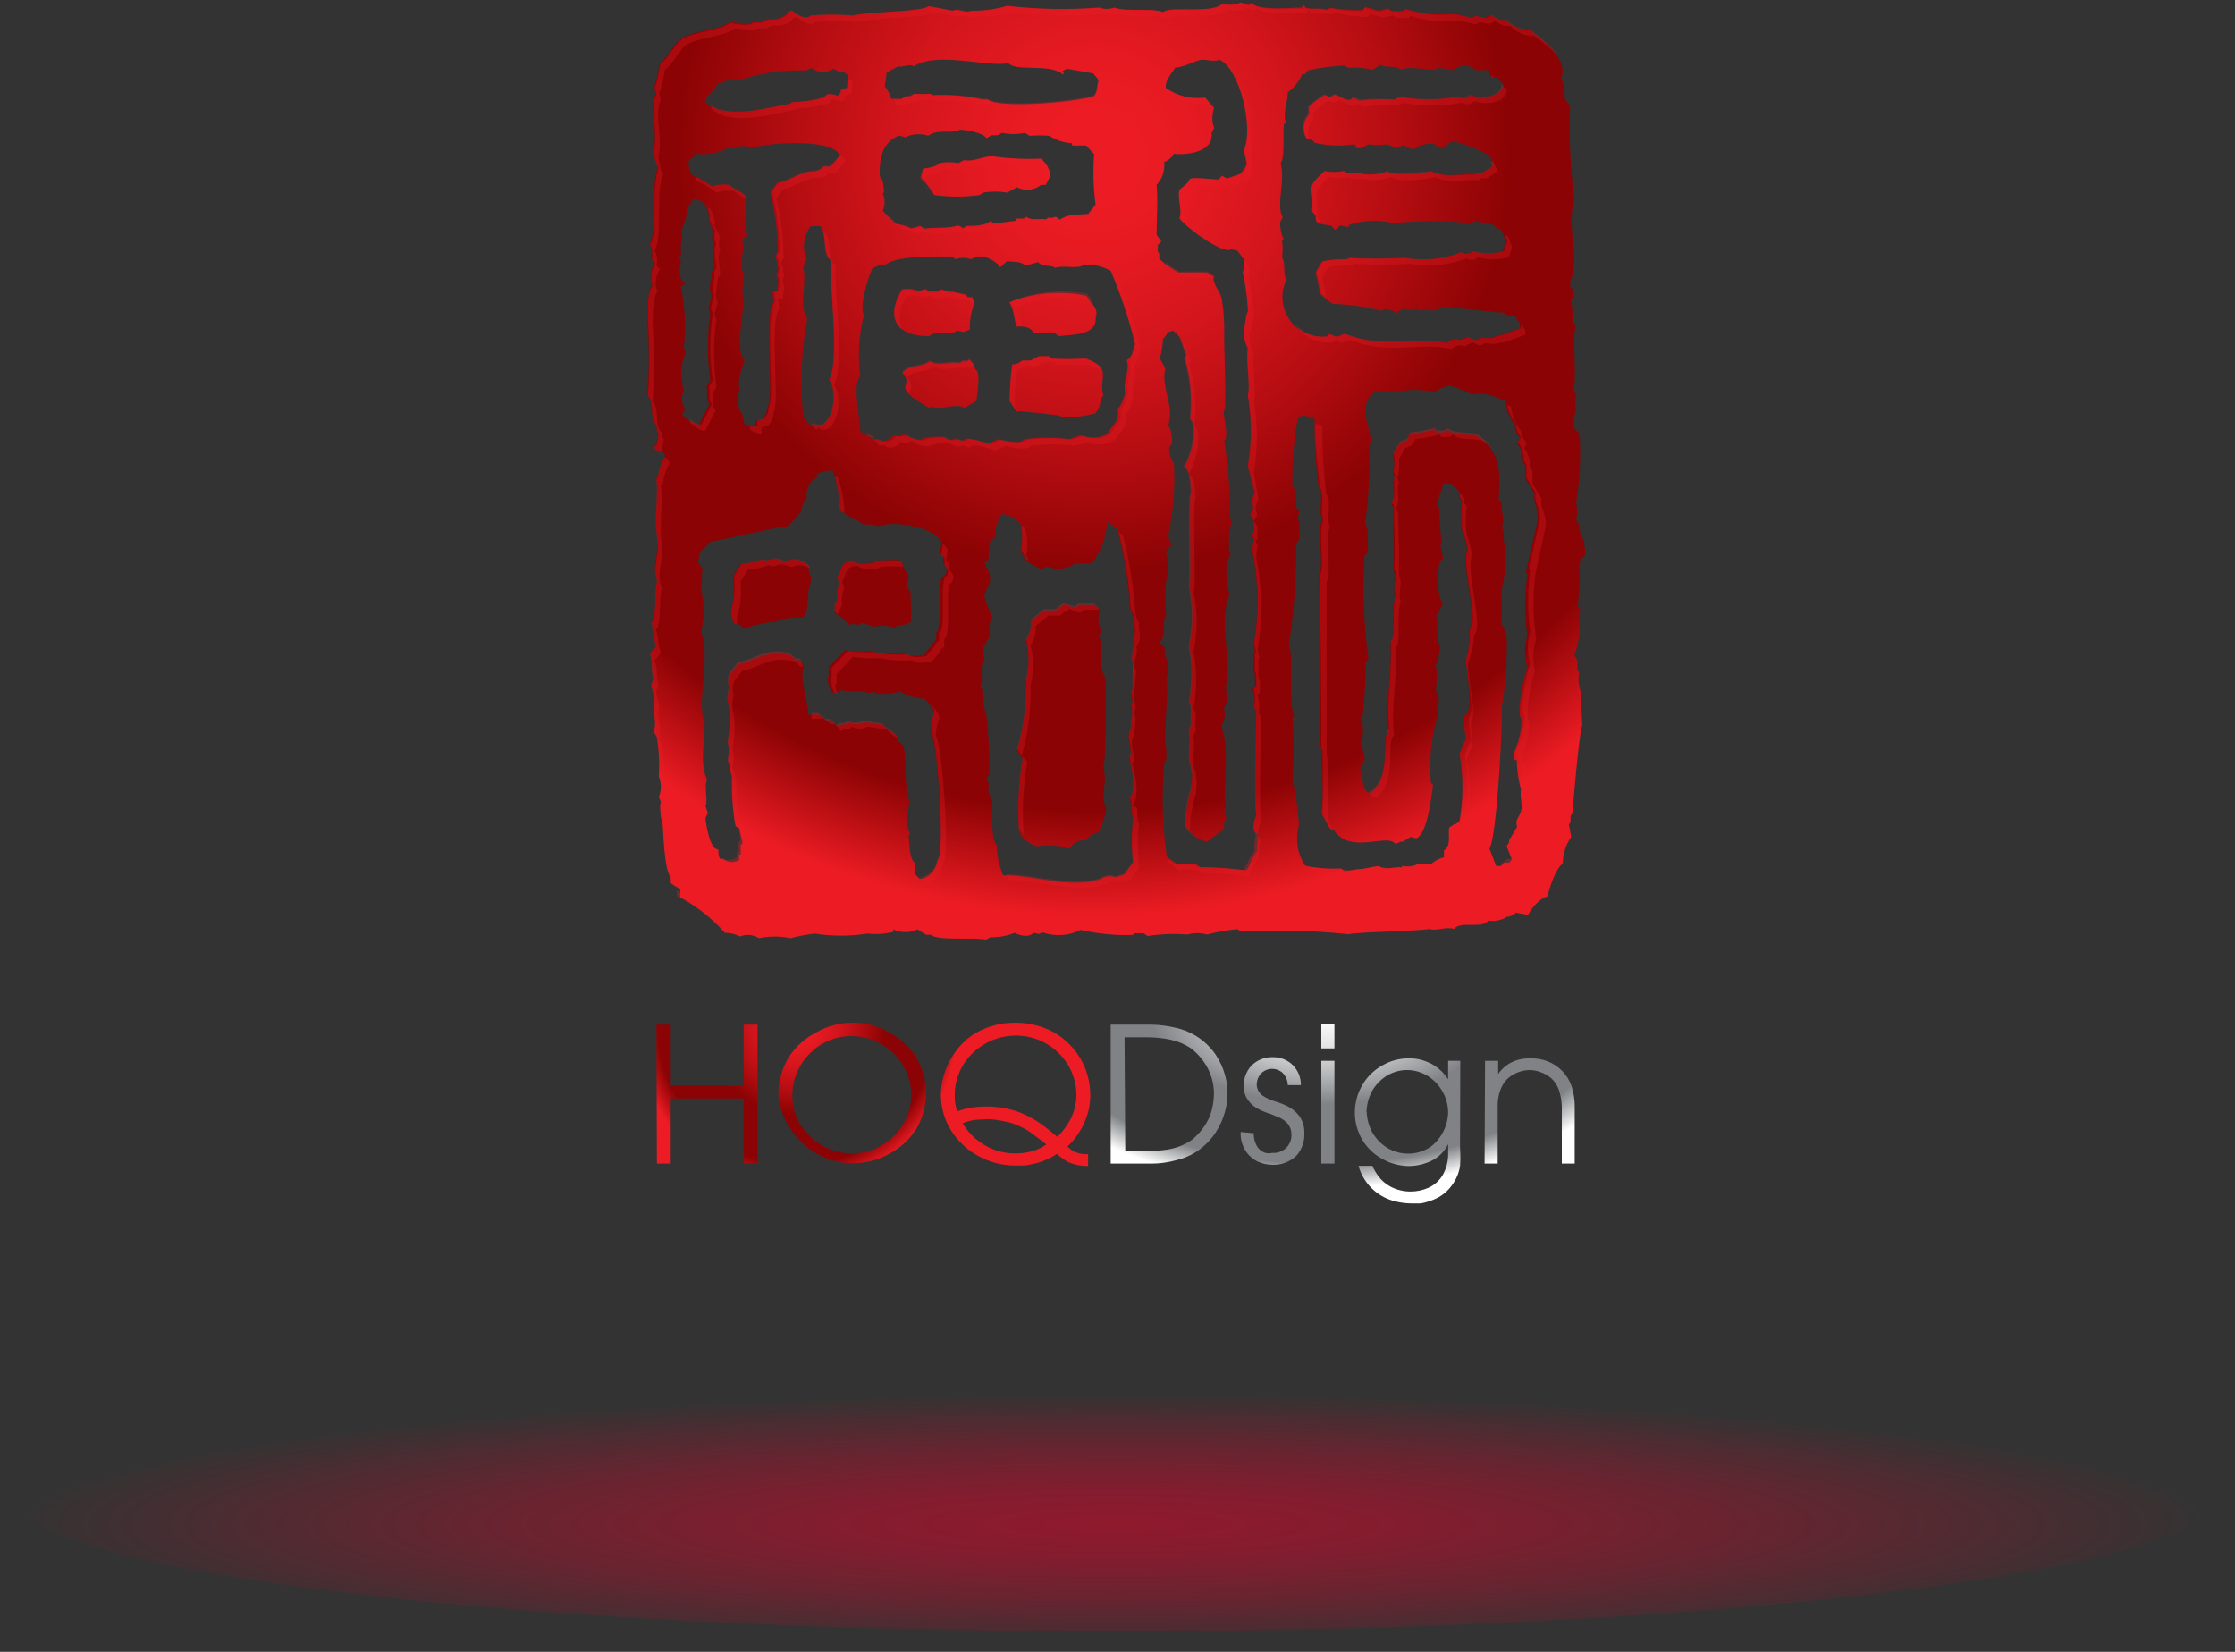 <svg width="92" height="68" viewBox="0 0 92 68" fill="none" xmlns="http://www.w3.org/2000/svg">
<rect x="0" y="0" width="92" height="68" fill="#333333" stroke="none"/>
<path opacity="0.5" d="M45.89 67.16C70.903 67.16 91.18 64.666 91.18 61.59C91.18 58.514 70.903 56.02 45.89 56.02C20.877 56.02 0.6 58.514 0.6 61.59C0.6 64.666 20.877 67.16 45.89 67.16Z" fill="url(#paint0_radial_117_69)"/>
<path fill-rule="evenodd" clip-rule="evenodd" d="M27.02 42.18H27.61V44.7H30.61V42.18H31.18V47.9H30.61V45.22H27.61V47.9H27.04L27.02 42.18ZM32.48 43.5C32.76 43.075 33.146 42.731 33.6 42.5C34.056 42.237 34.573 42.098 35.1 42.098C35.627 42.098 36.144 42.237 36.6 42.5C37.045 42.736 37.423 43.08 37.7 43.5C37.972 43.953 38.116 44.471 38.116 45C38.116 45.529 37.972 46.047 37.7 46.5C37.423 46.92 37.045 47.264 36.6 47.5C36.143 47.751 35.631 47.885 35.11 47.89C34.579 47.889 34.058 47.748 33.6 47.48C33.156 47.224 32.782 46.864 32.51 46.43C32.245 46.033 32.083 45.576 32.04 45.1C32.033 44.536 32.186 43.981 32.48 43.5V43.5ZM32.95 46.28C33.167 46.638 33.469 46.937 33.83 47.15C34.204 47.366 34.628 47.48 35.06 47.48C35.489 47.483 35.911 47.369 36.28 47.15C36.648 46.943 36.955 46.643 37.17 46.28C37.387 45.924 37.505 45.517 37.51 45.1C37.515 44.668 37.401 44.242 37.18 43.87C36.963 43.506 36.656 43.203 36.29 42.99C35.917 42.77 35.493 42.652 35.06 42.65C34.635 42.648 34.218 42.758 33.85 42.97C33.483 43.183 33.177 43.486 32.96 43.85C32.734 44.224 32.615 44.653 32.615 45.09C32.615 45.527 32.734 45.956 32.96 46.33L32.95 46.28ZM44.79 48C44.519 48.006 44.25 47.955 44 47.85C43.82 47.759 43.655 47.641 43.51 47.5C43.285 47.651 43.039 47.769 42.78 47.85C42.577 47.91 42.37 47.954 42.16 47.98H41.8C41.253 47.982 40.715 47.841 40.24 47.57C39.789 47.32 39.41 46.959 39.14 46.52C38.877 46.093 38.736 45.602 38.73 45.1C38.728 44.599 38.855 44.107 39.1 43.67C39.329 43.218 39.674 42.835 40.1 42.56C40.616 42.25 41.208 42.091 41.81 42.1C42.362 42.1 42.905 42.237 43.39 42.5C43.836 42.758 44.208 43.127 44.47 43.57C44.741 44.034 44.883 44.562 44.88 45.1C44.879 45.48 44.797 45.855 44.64 46.2C44.476 46.577 44.238 46.917 43.94 47.2C44.05 47.311 44.183 47.397 44.33 47.45C44.477 47.504 44.634 47.524 44.79 47.51V48ZM39.96 46.69C40.166 46.909 40.41 47.088 40.68 47.22C41.03 47.398 41.418 47.487 41.81 47.48C41.978 47.482 42.146 47.465 42.31 47.43C42.585 47.384 42.845 47.274 43.07 47.11L42.85 46.94L42.53 46.7C42.454 46.637 42.374 46.581 42.29 46.53C42.052 46.387 41.797 46.276 41.53 46.2C41.312 46.148 41.092 46.108 40.87 46.08C40.754 46.071 40.636 46.071 40.52 46.08C40.335 46.078 40.151 46.094 39.97 46.13C39.853 46.153 39.739 46.19 39.63 46.24C39.721 46.403 39.832 46.554 39.96 46.69V46.69ZM39.86 45.62C40.104 45.572 40.352 45.548 40.6 45.55C41.017 45.55 41.432 45.614 41.83 45.74C42.163 45.854 42.479 46.012 42.77 46.21C43.03 46.394 43.28 46.591 43.52 46.8C43.776 46.555 43.983 46.263 44.13 45.94C44.243 45.674 44.304 45.389 44.31 45.1C44.312 44.653 44.191 44.213 43.96 43.83C43.735 43.465 43.422 43.163 43.05 42.95C42.671 42.738 42.244 42.628 41.81 42.63C41.384 42.632 40.965 42.739 40.592 42.944C40.218 43.148 39.901 43.442 39.67 43.8C39.424 44.188 39.295 44.64 39.3 45.1C39.297 45.321 39.331 45.54 39.4 45.75C39.51 45.71 39.66 45.66 39.86 45.62V45.62Z" fill="url(#paint1_radial_117_69)"/>
<path fill-rule="evenodd" clip-rule="evenodd" d="M45.72 47.9H47.38C47.718 47.902 48.054 47.858 48.38 47.77C48.677 47.705 48.961 47.59 49.22 47.43C49.547 47.221 49.827 46.945 50.04 46.62C50.215 46.353 50.347 46.059 50.43 45.75C50.563 45.266 50.563 44.755 50.43 44.27C50.344 43.961 50.209 43.667 50.03 43.4C49.82 43.099 49.551 42.844 49.24 42.65C48.981 42.49 48.697 42.375 48.4 42.31C48.072 42.231 47.737 42.188 47.4 42.18H45.72V47.9ZM46.29 42.7H47.11C47.469 42.693 47.828 42.727 48.18 42.8C48.472 42.861 48.75 42.976 49 43.14C49.296 43.36 49.538 43.644 49.71 43.97C49.882 44.297 49.972 44.661 49.97 45.03C49.966 45.326 49.915 45.62 49.82 45.9C49.731 46.123 49.609 46.332 49.46 46.52C49.343 46.665 49.212 46.799 49.07 46.92C48.77 47.125 48.429 47.262 48.07 47.32C47.762 47.367 47.451 47.388 47.14 47.38H46.32L46.29 42.7ZM51.61 46.65C51.602 46.855 51.658 47.058 51.77 47.23C51.849 47.34 51.961 47.42 52.09 47.46C52.182 47.481 52.278 47.481 52.37 47.46C52.476 47.468 52.582 47.453 52.682 47.417C52.782 47.38 52.873 47.324 52.95 47.25C53.02 47.179 53.074 47.094 53.11 47.002C53.146 46.909 53.163 46.81 53.16 46.71C53.163 46.547 53.11 46.389 53.01 46.26C52.916 46.154 52.8 46.068 52.67 46.01L52.31 45.86C52.145 45.811 51.984 45.747 51.83 45.67C51.656 45.588 51.505 45.465 51.39 45.31C51.256 45.132 51.186 44.913 51.19 44.69C51.194 44.392 51.304 44.105 51.5 43.88C51.617 43.761 51.757 43.667 51.912 43.605C52.067 43.543 52.233 43.514 52.4 43.52C52.549 43.517 52.698 43.544 52.837 43.599C52.976 43.654 53.103 43.736 53.21 43.84C53.319 43.949 53.406 44.078 53.464 44.221C53.523 44.363 53.552 44.516 53.55 44.67H53.01C53.008 44.57 52.986 44.472 52.944 44.381C52.903 44.289 52.844 44.208 52.77 44.14C52.658 44.053 52.522 44.004 52.38 44C52.288 43.998 52.197 44.016 52.112 44.052C52.028 44.088 51.952 44.142 51.89 44.21C51.789 44.331 51.733 44.483 51.73 44.64C51.731 44.736 51.756 44.831 51.803 44.915C51.85 44.999 51.918 45.069 52 45.12C52.152 45.216 52.317 45.29 52.49 45.34C52.672 45.394 52.85 45.465 53.02 45.55C53.205 45.647 53.365 45.783 53.49 45.95C53.629 46.153 53.699 46.395 53.69 46.64C53.71 46.98 53.595 47.315 53.37 47.57C53.238 47.698 53.081 47.798 52.909 47.863C52.737 47.929 52.554 47.958 52.37 47.95C52.159 47.948 51.951 47.9 51.76 47.81C51.559 47.711 51.39 47.559 51.27 47.37C51.126 47.14 51.056 46.871 51.07 46.6L51.61 46.65ZM54.39 47.9H54.93V43.67H54.39V47.9ZM54.39 43.16H54.93V42.16H54.39V43.16ZM60.11 43.67H59.61V44.43C59.465 44.209 59.279 44.019 59.06 43.87C58.876 43.759 58.678 43.675 58.47 43.62C58.31 43.582 58.145 43.565 57.98 43.57C57.608 43.567 57.242 43.664 56.92 43.85C56.581 44.031 56.298 44.301 56.1 44.63C55.884 44.982 55.77 45.387 55.77 45.8C55.768 46.21 55.883 46.612 56.1 46.96C56.301 47.282 56.584 47.544 56.92 47.72C57.246 47.898 57.609 47.994 57.98 48C58.302 48 58.619 47.928 58.91 47.79C59.214 47.645 59.46 47.402 59.61 47.1V47.48C59.616 47.803 59.533 48.121 59.37 48.4C59.23 48.62 59.029 48.794 58.79 48.9C58.566 48.998 58.324 49.049 58.08 49.05C57.788 49.055 57.499 48.986 57.24 48.85C57.044 48.745 56.873 48.598 56.74 48.42C56.641 48.286 56.557 48.142 56.49 47.99H55.92C56.014 48.332 56.194 48.643 56.442 48.895C56.691 49.148 57 49.332 57.34 49.43C57.584 49.5 57.836 49.537 58.09 49.54H58.48C58.705 49.499 58.924 49.429 59.13 49.33C59.381 49.209 59.598 49.027 59.76 48.8C59.937 48.565 60.054 48.291 60.1 48C60.119 47.751 60.119 47.5 60.1 47.25L60.11 43.67ZM56.25 45.79C56.255 45.49 56.331 45.196 56.47 44.93C56.612 44.675 56.815 44.459 57.06 44.3C57.317 44.136 57.615 44.049 57.92 44.049C58.225 44.049 58.523 44.136 58.78 44.3C59.031 44.461 59.238 44.681 59.383 44.941C59.528 45.201 59.606 45.492 59.61 45.79C59.606 46.058 59.541 46.321 59.42 46.56C59.292 46.827 59.099 47.057 58.86 47.23C58.592 47.4 58.282 47.49 57.965 47.49C57.648 47.49 57.338 47.4 57.07 47.23C56.825 47.072 56.622 46.855 56.48 46.6C56.346 46.35 56.271 46.073 56.26 45.79H56.25ZM61.13 43.67H61.67V44.21C61.786 44.041 61.936 43.898 62.11 43.79C62.368 43.64 62.662 43.564 62.96 43.57C63.205 43.559 63.449 43.597 63.68 43.68C63.914 43.766 64.125 43.903 64.3 44.08C64.468 44.251 64.598 44.455 64.68 44.68C64.777 44.967 64.825 45.268 64.82 45.57V47.9H64.29V45.57C64.285 45.332 64.245 45.096 64.17 44.87C64.108 44.697 64.009 44.54 63.88 44.41C63.742 44.284 63.578 44.188 63.4 44.13C63.259 44.077 63.11 44.05 62.96 44.05C62.81 44.052 62.661 44.079 62.52 44.13C62.346 44.191 62.186 44.286 62.05 44.41C61.921 44.54 61.822 44.697 61.76 44.87C61.679 45.094 61.642 45.332 61.65 45.57V47.9H61.11L61.13 43.67Z" fill="url(#paint2_radial_117_69)"/>
<path d="M38.46 8.03C38.295 7.776 38.114 7.533 37.92 7.3L38.01 6.93C38.15 6.93 38.59 6.85 38.67 6.71C38.931 6.665 39.199 6.665 39.46 6.71L39.68 6.59C40.07 6.67 40.46 6.43 40.84 6.43C41.502 6.526 42.172 6.56 42.84 6.53C43.059 6.699 43.203 6.946 43.24 7.22L43.05 7.61H42.86C42.72 7.721 42.552 7.789 42.375 7.807C42.197 7.825 42.019 7.791 41.86 7.71L41.46 7.93C41.129 7.872 40.791 7.872 40.46 7.93L40.33 8.03C39.71 8.117 39.08 8.117 38.46 8.03V8.03ZM65.08 25.2L64.97 25.29C65.07 25.858 65.011 26.443 64.8 26.98L64.93 27.17V27.58L65 27.68C64.953 27.945 64.977 28.218 65.07 28.47V28.53L65.13 29.86C65.01 30.04 64.73 33.36 64.73 33.48L64.65 33.59V33.85L64.58 33.94L64.68 34.45C64.45 34.774 64.328 35.163 64.33 35.56C64.07 35.67 63.74 36.63 63.71 36.9C63.4 36.95 63.03 37.4 62.9 37.66L62.4 37.57C62.35 37.623 62.289 37.666 62.222 37.695C62.155 37.724 62.083 37.74 62.01 37.74L61.95 37.8C61.8 37.86 61.44 37.97 61.28 37.88C61.01 38.27 60.15 37.88 59.85 38.24C59.53 38.13 59.09 38.35 58.85 38.24C58.43 38.33 55.71 38.37 55.54 38.46C54.065 38.306 52.581 38.269 51.1 38.35L50.93 38.25C50.511 38.289 50.096 38.363 49.69 38.47C49.425 38.395 49.145 38.395 48.88 38.47C48.333 38.428 47.783 38.448 47.24 38.53L47.07 38.42H46.71L46.61 38.49C45.894 38.51 45.178 38.44 44.48 38.28C44.239 38.402 43.975 38.474 43.705 38.491C43.435 38.508 43.165 38.47 42.91 38.38L42.77 38.45L42.55 38.4C42.35 38.61 41.97 38.51 41.77 38.4C41.453 38.529 41.112 38.59 40.77 38.58L40.59 38.68C40.13 38.57 38.59 38.74 38.32 38.48H38.12L37.77 38.26C37.614 38.334 37.443 38.372 37.27 38.372C37.097 38.372 36.926 38.334 36.77 38.26C36.77 38.26 36.77 38.34 36.77 38.36C36.421 38.449 36.058 38.473 35.7 38.43C34.985 38.545 34.255 38.545 33.54 38.43C33.203 38.47 32.868 38.533 32.54 38.62C32.111 38.53 31.669 38.53 31.24 38.62C31.125 38.546 30.994 38.501 30.859 38.489C30.723 38.476 30.586 38.498 30.46 38.55C30.269 38.45 30.056 38.399 29.84 38.4C29.316 37.811 28.693 37.317 28 36.94V36.61L27.61 36.35V36.1C27.33 35.83 27.31 34.2 27.26 33.74L27.21 33.68C27.21 33.55 27.13 33.11 27.21 33.02L27.12 32.81C27.23 32.537 27.23 32.233 27.12 31.96C27.152 31.412 27.122 30.862 27.03 30.32L26.9 30.1C27.09 29.79 26.81 29.15 26.95 28.73L26.81 28.21L26.91 27.9C26.79 27.58 26.91 27.21 26.75 26.9L27.02 26.57C26.87 26.27 26.94 25.92 26.81 25.62C27.05 25.48 26.92 24.22 27.06 23.9C26.78 23.34 27.18 22.58 27.06 22.2V22.1C26.91 21.55 27.14 19.95 27 19.69H27.08C27.107 19.36 27.213 19.041 27.39 18.76L27.23 18.54L27.1 18.59L26.87 18.38L27.02 18.29L27.11 17.81L27.03 17.72V17.52C26.69 17.19 26.97 16.61 26.65 16.27C26.725 15.225 26.725 14.175 26.65 13.13C26.65 12.88 26.65 11.92 26.85 11.74C26.791 11.588 26.77 11.424 26.789 11.261C26.808 11.099 26.867 10.944 26.96 10.81L26.81 10.67C26.868 10.459 26.843 10.233 26.74 10.04C27.1 9.38 26.74 7.67 27.09 6.87C26.97 6.81 26.92 6.3 26.89 6.17C27.1 5.47 26.7 4.46 26.99 3.84L26.93 3.59C27.035 3.264 27.112 2.929 27.16 2.59C27.36 2.5 27.71 1.94 27.86 1.75C28.29 1.24 29.5 1.31 30.04 0.91C30.21 0.91 30.88 1.03 30.98 0.91H31.34C31.69 0.63 31.86 0.97 32.4 0.57V0.51L32.61 0.44C32.77 0.58 33.18 0.87 33.37 0.65C33.945 0.595 34.525 0.595 35.1 0.65C35.71 0.47 38.01 0.49 38.22 0.25L39.22 0.44C39.46 0.31 39.74 0.56 39.97 0.44H40.03C40.514 0.445 40.996 0.377 41.46 0.24C42.718 0.386 43.987 0.41 45.25 0.31C45.45 0.384 45.67 0.384 45.87 0.31C46.37 0.5 47.48 0.31 47.87 0.5C48.16 0.22 49.87 0.59 50.32 0.15C50.571 0.224 50.841 0.207 51.08 0.1L51.4 0.2L51.53 0.1C51.72 0.48 53.39 0.3 53.59 0.31C53.65 0.1 53.72 0.31 53.72 0.31C54 0.4 54.32 0.31 54.59 0.39L54.77 0.32C55.205 0.4 55.648 0.431 56.09 0.41L56.19 0.28L56.76 0.44L57.14 0.34L57.28 0.45H57.79L57.85 0.36C58.494 0.573 59.178 0.638 59.85 0.55L60.61 0.74L60.71 0.65L61.1 0.74L61.33 0.62L61.71 0.82H61.96C62.227 1.083 62.585 1.234 62.96 1.24C63.5 1.68 64.56 2.35 64.27 3.24C64.377 3.492 64.422 3.767 64.4 4.04L64.63 4.37C64.581 5.66 64.641 6.951 64.81 8.23C64.49 9.23 64.93 10.23 64.75 11.23C64.75 11.38 64.48 11.77 64.75 11.9L64.8 12.24L64.66 12.32L64.73 12.74V12.8V13.29H64.79L64.87 13.46C64.69 13.86 64.93 15.46 64.77 16.04L64.88 16.25C64.83 16.45 64.83 16.66 64.88 16.86C64.796 17.104 64.765 17.363 64.79 17.62L65.02 17.85C65.081 18.796 65.034 19.745 64.88 20.68C64.935 20.924 64.935 21.177 64.88 21.42C65.11 21.64 64.95 22.03 65.2 22.23L65.26 22.83L65.06 23.04L65 23.29C65.047 23.831 65.027 24.375 64.94 24.91L65.08 25.2ZM36.42 3.55C36.547 3.702 36.639 3.879 36.69 4.07H37.09L37.3 3.96H37.47L37.64 3.86C37.86 3.875 38.08 3.875 38.3 3.86L38.4 3.92C39.088 3.887 39.778 3.947 40.45 4.1H40.67C41.13 4.5 44.55 4.18 45.05 3.95C45.19 3.76 45.16 3.51 45.23 3.3L45 3.02L43.92 2.83L43.73 2.93L43.81 3.05H43.74C43.18 2.6 41.82 2.96 41.51 2.6C40.61 2.78 38.61 2.1 37.61 2.73C37.41 2.6 37.18 2.79 36.97 2.73L36.5 2.98L36.42 3.55ZM36.21 7.26C36.39 7.42 36.36 7.7 36.39 7.92L36.34 7.98C36.387 8.091 36.412 8.21 36.412 8.33C36.412 8.45 36.387 8.569 36.34 8.68L36.86 9.22C37.087 9.234 37.308 9.295 37.51 9.4L37.88 9.3L38.06 9.41C38.53 9.35 38.99 9.41 39.45 9.28L39.66 9.39L39.77 9.3C40.06 9.3 40.55 9.3 40.77 9.1C40.89 9.27 41.55 9.1 41.77 9.1L41.86 9H42.15L42.24 8.92C42.46 9.1 42.78 8.98 43.04 9.03L43.17 8.96C43.43 9.03 43.38 8.8 43.62 9.05C44.01 8.78 44.35 8.86 44.8 8.81L45.1 8.43C45.01 7.741 44.99 7.044 45.04 6.35L44.71 5.99H44.13V5.9C43.795 5.88 43.471 5.773 43.19 5.59C42.92 5.57 42.65 5.57 42.38 5.59L42.19 5.47C41.88 5.535 41.56 5.535 41.25 5.47L41.06 5.57H40.81L40.61 5.69C40.44 5.45 39.77 5.34 39.51 5.34C39.17 5.53 38.61 5.28 38.21 5.59C38.057 5.537 37.895 5.515 37.734 5.525C37.572 5.535 37.415 5.578 37.27 5.65L37 5.58C36.27 5.89 36.2 6.57 36.21 7.26ZM29.03 4.2C29.82 4.99 31.64 4.41 32.51 4.27L32.61 4.2C33.042 4.194 33.473 4.134 33.89 4.02L34.03 3.89C34.179 3.855 34.336 3.876 34.47 3.95L34.61 3.8V3.7L34.89 3.61L34.91 3.1L34.7 2.94H34.51L34.32 2.83L34.02 2.96C33.913 2.977 33.803 2.971 33.698 2.944C33.593 2.916 33.495 2.867 33.41 2.8L33.17 2.9C32.254 2.867 31.339 2.999 30.47 3.29C30.118 3.237 29.759 3.323 29.47 3.53C29.39 3.74 29.19 3.86 29.05 4.04L29.03 4.2ZM28.34 6.63C28.335 6.829 28.384 7.026 28.48 7.2C28.769 7.315 29.039 7.474 29.28 7.67C29.516 7.595 29.765 7.574 30.01 7.61C30.2 7.8 30.48 7.86 30.68 8.06C30.83 8.65 30.53 9.06 30.78 9.74H30.66L30.55 9.88C30.62 10.077 30.62 10.293 30.55 10.49V10.49C30.535 10.713 30.535 10.937 30.55 11.16C30.72 11.26 30.47 11.94 30.6 12.21C30.66 12.76 30.22 14.4 30.65 14.86C30.55 15.07 30.31 15.8 30.46 16.04C30.32 16.22 30.35 16.89 30.56 17.04L30.63 17.4C30.693 17.461 30.768 17.508 30.851 17.538C30.934 17.567 31.022 17.578 31.11 17.57V17.35L31.28 17.28H31.37C31.51 17.123 31.588 16.92 31.59 16.71C31.89 16.51 31.4 13.07 31.84 12.43L31.79 12.03H31.98L32.04 11.53L31.96 11.37L32.04 11.05L31.99 10.96V10.76L31.9 10.57L32.02 10.36C32.013 9.537 31.909 8.718 31.71 7.92L31.98 7.54C32.44 7.46 32.82 7.15 33.27 7.07C33.47 7.07 33.65 7.07 33.83 6.92V6.86H34.17L34.57 6.39C34.24 5.68 31.69 5.88 30.94 6.08C30.84 6 30.35 5.98 30.29 6.08H29.98C29.582 6.302 29.122 6.39 28.67 6.33L28.34 6.63ZM34.13 15.63C34.58 14.84 34.13 11.63 34.19 10.71C33.84 10.43 34.06 9.71 33.77 9.31H33.37C33.227 9.501 33.135 9.726 33.105 9.963C33.076 10.199 33.108 10.44 33.2 10.66L33.06 11.01C33.24 11.64 32.85 12.57 33.23 13.12C32.986 14.432 32.929 15.772 33.06 17.1C33.06 17.1 33.42 17.74 33.48 17.45L33.64 17.54C34.32 17.57 34.49 16.04 34.13 15.65V15.63ZM28.13 17.15C28.34 17.27 28.51 17.46 28.77 17.48L29.21 16.62C28.99 16.46 29.21 16.14 29.07 15.94L29.24 15.66C29.106 14.742 29.106 13.809 29.24 12.89L29.16 12.66L29.3 12.17C29.12 11.92 29.3 11.49 29.3 11.17L29.39 11.04C29.39 10.71 29.25 10.34 29.39 10.04C29.309 9.872 29.291 9.68 29.34 9.5L29.18 9.1C29.25 8.94 29.1 8.58 29.03 8.44C28.96 8.3 28.42 8.01 28.49 8.35L28.35 8.48C28.289 8.824 28.188 9.159 28.05 9.48C28.13 9.79 27.95 10.17 28.05 10.48L27.94 10.57L28.04 10.76C27.955 10.999 27.955 11.261 28.04 11.5L28.21 11.69L28.02 11.8C28.201 12.624 28.245 13.472 28.15 14.31L28.23 14.5C28.013 14.996 27.984 15.555 28.15 16.07C28.092 16.196 28.068 16.335 28.078 16.473C28.089 16.611 28.134 16.744 28.21 16.86L28.08 17.04L28.13 17.15ZM38.83 23.22V22.91L38.69 22.8L38.76 22.33C38.45 21.67 36.76 21.42 36.18 21.66C35.968 21.602 35.749 21.579 35.53 21.59L35.23 21.37H35.11C34.93 21.22 34.72 21.13 34.55 20.97C34.565 20.428 34.473 19.887 34.28 19.38C34.056 19.363 33.831 19.408 33.63 19.51V19.66L33.46 19.75C33.362 19.851 33.289 19.973 33.246 20.106C33.202 20.24 33.19 20.381 33.21 20.52C33.139 20.593 33.083 20.679 33.045 20.773C33.007 20.867 32.989 20.968 32.99 21.07C32.87 21.13 32.63 21.54 32.35 21.7H32.15C32.07 21.7 29.25 22.31 29.24 22.31L28.81 22.74L28.73 23.14L28.93 23.44C28.85 23.7 28.93 23.98 28.86 24.24C28.995 24.829 28.995 25.441 28.86 26.03C29.28 26.92 28.62 29.19 29.03 29.72L28.94 29.89C29.06 30.61 28.76 31.38 29.11 32.1C28.96 32.35 29.16 32.87 29.04 33.19L29.14 33.47L29.04 33.66C29.04 33.87 29.23 35.02 29.57 34.97C29.57 35.08 29.57 35.46 29.75 35.35C29.842 35.427 29.956 35.474 30.076 35.485C30.195 35.496 30.316 35.469 30.42 35.41V35.18H30.49V34.78L30.57 34.71L30.43 34.1L30.28 34.01C30.16 33.334 30.113 32.647 30.14 31.96L30.06 31.78V31.57L29.96 31.33C30.035 31.089 30.035 30.831 29.96 30.59C30.09 30.021 30.09 29.43 29.96 28.86C29.96 28.78 29.96 28.46 30.04 28.42C29.96 28.221 29.96 27.999 30.04 27.8L30.37 27.37C31.2 27.18 31.55 26.73 32.53 26.98L32.76 27.19H32.95L33.09 27.42C32.89 28.07 33.26 28.74 33.27 29.42H33.71L34.03 29.66H34.23L34.47 29.91C34.579 29.838 34.711 29.809 34.84 29.83L34.92 29.73C35.02 29.784 35.131 29.813 35.245 29.813C35.358 29.813 35.47 29.784 35.57 29.73L36.37 29.85C36.53 30.08 36.81 30.16 36.98 30.37V30.52L37.19 30.68C37.34 31.42 37.19 32.46 37.46 33.05C37.375 33.253 37.332 33.47 37.332 33.69C37.332 33.91 37.375 34.127 37.46 34.33L37.4 34.4C37.46 34.76 37.4 35.26 37.66 35.54V35.98L37.85 36.17H37.99C38.148 36.119 38.289 36.022 38.393 35.893C38.498 35.763 38.563 35.606 38.58 35.44C38.93 35.24 38.58 30.44 38.31 30.12C38.309 29.866 38.36 29.614 38.46 29.38C38.394 29.14 38.254 28.927 38.06 28.77C37.707 28.755 37.363 28.652 37.06 28.47C36.8 28.53 36.19 28.66 35.96 28.47L35.76 28.54C35.43 28.37 35.01 28.54 34.67 28.41L34.35 28.53L34.2 28.47L34.05 27.95L34.11 27.83V27.46L34.79 26.76C35.15 26.822 35.516 26.838 35.88 26.81V26.81C36.326 26.91 36.785 26.94 37.24 26.9C37.43 27.08 37.76 26.95 37.99 26.99L38.38 26.54V26.47L38.53 26.35C38.545 26.251 38.545 26.149 38.53 26.05C38.83 25.87 38.59 24.27 38.76 23.77C38.81 23.75 38.854 23.719 38.888 23.678C38.923 23.637 38.947 23.589 38.959 23.537C38.971 23.485 38.97 23.43 38.956 23.379C38.942 23.327 38.916 23.279 38.88 23.24L38.83 23.22ZM46.61 26.32C46.83 26.04 46.61 25.69 46.67 25.38C46.572 25.254 46.516 25.1 46.51 24.94C46.44 23.869 46.265 22.808 45.99 21.77L45.58 21.47C45.543 22.093 45.324 22.691 44.95 23.19H44.28C44.111 23.306 43.915 23.379 43.711 23.401C43.507 23.424 43.301 23.396 43.11 23.32L42.87 23.42C42.643 23.341 42.431 23.226 42.24 23.08L42.01 22.67C42.1 22.312 42.1 21.938 42.01 21.58C41.812 21.346 41.534 21.197 41.23 21.16C41.044 21.437 40.957 21.768 40.98 22.1L40.75 22.29L40.68 23.07L40.52 23.16C40.77 23.7 40.9 23.79 40.52 24.45C40.52 24.8 40.87 25.34 40.84 25.51L40.76 25.58C40.715 25.778 40.715 25.983 40.76 26.18L40.44 26.7L40.53 27.17C40.25 27.47 40.53 27.93 40.35 28.28L40.44 28.41C40.425 28.751 40.48 29.091 40.6 29.41V29.41C40.696 30.223 40.736 31.042 40.72 31.86L40.6 32.04L40.71 32.25C40.68 32.37 40.677 32.495 40.701 32.616C40.725 32.737 40.776 32.851 40.85 32.95C40.85 33.24 40.77 34.57 41.03 34.79C41.04 35.216 41.128 35.636 41.29 36.03C42.61 36.03 43.95 36.59 45.29 36.2C45.378 36.136 45.481 36.095 45.59 36.081C45.698 36.067 45.808 36.08 45.91 36.12L46.27 36.01L46.64 35.51C46.57 34.916 46.57 34.315 46.64 33.72C46.566 33.512 46.542 33.289 46.57 33.07L46.48 32.91C46.81 32.57 46.6 31.63 46.48 31.19L46.56 31.08C46.56 30.74 46.33 30.31 46.56 30.01C46.56 29.7 46.68 29.36 46.56 29.07L46.62 28.9L46.55 28.51H46.6L46.69 27.38C46.46 26.98 46.79 26.63 46.61 26.32ZM46.72 14.15C46.469 13.124 46.135 12.121 45.72 11.15C45.379 10.959 44.99 10.872 44.6 10.9C44.41 11.1 43.73 10.9 43.44 11.03C43.23 10.87 42.93 11.03 42.73 10.79L42.21 10.94C42.02 10.74 41.7 10.79 41.45 10.75L41.17 11.01C41.1 10.81 40.68 10.62 40.51 10.56C40.32 10.543 40.129 10.582 39.96 10.67C39.757 10.595 39.533 10.595 39.33 10.67L39.19 10.56C38.58 10.56 36.94 10.51 36.46 10.89H36.26L35.91 11.04C35.75 11.4 35.35 12.61 35.56 12.96C35.353 13.797 35.302 14.665 35.41 15.52C35.07 15.75 35.41 17.35 35.41 17.65C35.41 17.95 35.81 17.85 35.87 18.07H36.15V18.12C36.261 18.159 36.382 18.16 36.493 18.124C36.605 18.088 36.703 18.016 36.77 17.92C36.84 17.947 36.916 17.956 36.991 17.948C37.066 17.939 37.138 17.912 37.2 17.87C37.405 18.017 37.648 18.101 37.9 18.11C38.15 17.93 38.52 18 38.81 17.98L38.99 18.1H39.23L39.3 18.04L39.59 18.16L39.75 18.05C40.059 18.076 40.363 18.151 40.65 18.27L41.1 18.08C41.31 18.16 42.01 18.3 42.16 18.08C42.774 18 43.396 18 44.01 18.08L44.5 17.92C44.672 17.995 44.86 18.028 45.047 18.017C45.234 18.007 45.417 17.953 45.58 17.86C45.78 17.5 46.12 17.33 46 16.86C46.16 16.651 46.27 16.408 46.32 16.15C46.2 15.67 46.53 15.28 46.38 14.83C46.67 14.65 46.61 14.38 46.74 14.15H46.72ZM51.61 26.5C51.805 25.348 51.805 24.172 51.61 23.02C51.535 22.759 51.535 22.482 51.61 22.22L51.51 21.97H51.6V21.4L51.45 21.18L51.59 20.93L51.52 20.61L51.64 20.26L51.36 19.19C51.53 18.221 51.53 17.229 51.36 16.26C51.49 15.91 51.28 14.85 51.36 14.34C51.239 14.088 51.181 13.81 51.19 13.53C51.29 13.3 51.25 13.03 51.37 12.8C51.342 12.255 51.268 11.713 51.15 11.18C51.24 11.11 51.21 10.78 51.2 10.68L50.94 10.32L50.68 10.26C50.34 10.5 48.76 9.31 48.55 8.99C48.68 8.61 48.45 8.19 48.55 7.81C48.64 7.72 48.95 7.52 48.96 7.39C48.97 7.26 49.96 7.39 50.16 7.39L50.3 7.23L50.5 7.35L51.05 7.16C51.169 7.045 51.261 6.905 51.32 6.75L51.2 6.17C51.61 5.32 51.05 2.84 50.2 2.46C49.95 2.55 49.74 2.46 49.49 2.46C49.24 2.46 48.78 2.77 48.38 2.78C48.23 3.03 47.95 3.31 47.99 3.62C48.46 3.952 49.039 4.095 49.61 4.02L49.98 4.45C49.88 4.714 49.88 5.006 49.98 5.27L49.87 5.48C49.98 6.25 48.87 6.4 48.32 6.33C48.233 6.489 48.09 6.609 47.92 6.67C47.939 6.84 47.922 7.012 47.868 7.174C47.815 7.336 47.727 7.485 47.61 7.61C47.67 8.3 47.61 8.99 47.61 9.67L47.81 9.94L47.66 10.08V10.35L47.72 10.44V10.65C47.952 10.876 48.214 11.068 48.5 11.22C48.88 11.22 49.27 11.22 49.66 11.22L49.94 11.38C49.94 11.74 50.22 11.98 50.29 12.29C50.379 12.822 50.412 13.361 50.39 13.9C50.39 14.28 50.49 16.9 50.39 16.9C50.29 16.9 50.63 18.05 50.39 18.14C50.568 19.184 50.641 20.242 50.61 21.3L50.7 21.46C50.612 21.786 50.575 22.123 50.59 22.46V22.52V22.7L50.66 22.82L50.51 23.1C50.455 23.562 50.489 24.031 50.61 24.48C50.11 25.62 50.78 27.43 50.44 28.32C50.5 28.454 50.526 28.601 50.516 28.748C50.505 28.894 50.459 29.036 50.38 29.16C50.416 29.279 50.426 29.404 50.408 29.526C50.391 29.649 50.347 29.766 50.28 29.87C50.67 31.1 50.28 32.54 50.48 33.72L50.39 33.83V34.11L49.69 34.65C49.497 34.618 49.315 34.54 49.16 34.421C49.005 34.303 48.881 34.148 48.8 33.97C48.807 33.443 48.895 32.92 49.06 32.42C49.01 32.18 49.12 31.94 49.06 31.7V31.6C48.83 31.06 49.06 30.55 48.95 30.06L49.07 29.77C48.95 29.5 49.16 29.18 48.96 28.92C49.105 28.147 49.105 27.353 48.96 26.58C49.13 25.765 49.13 24.925 48.96 24.11C49.09 24.01 48.89 20.36 49.05 20.24C48.99 19.89 49.05 19.45 48.75 19.19C49.03 18.91 49.35 17.52 49 17.24C49.093 16.396 49.015 15.543 48.77 14.73L48.85 14.61C48.64 14.17 48.7 13.91 48.28 13.61L48.07 13.68C48.018 13.783 47.951 13.878 47.87 13.96C47.862 14.228 47.818 14.494 47.74 14.75L47.97 15.17C47.77 15.97 48.38 16.74 48.08 17.52C48.23 17.65 48.25 18.07 48.25 18.25C48.02 18.46 48.16 18.74 48.25 18.98L48.32 19.04C48.378 20.046 48.301 21.055 48.09 22.04L48.23 22.47L48.07 22.56L48 22.8C48.13 23.162 48.13 23.558 48 23.92C47.95 24.395 47.95 24.875 48 25.35C47.78 25.7 48.07 26.15 47.72 26.45L47.95 26.66C47.935 26.764 47.94 26.869 47.966 26.97C47.992 27.071 48.037 27.167 48.1 27.25C48.1 27.36 48.1 27.85 48.01 27.91C48.14 28.53 47.84 30.46 48.01 30.82V31.28L47.93 31.38C47.811 32.676 47.845 33.982 48.03 35.27L48.48 35.59C48.73 35.5 49 35.59 49.26 35.59L49.4 35.7C50.035 35.703 50.67 35.746 51.3 35.83C51.49 35.59 51.54 35.26 51.75 35.04C51.735 34.812 51.755 34.582 51.81 34.36L51.61 34.2C51.576 33.988 51.611 33.771 51.71 33.58C51.62 33.08 51.71 29.58 51.71 29.26L51.61 29.1C51.66 28.853 51.639 28.596 51.55 28.36L51.66 28.27V27.78C51.53 27.52 51.66 27.22 51.59 26.94L51.65 26.82L51.61 26.5ZM52.93 11.57C52.813 11.833 52.768 12.122 52.8 12.408C52.831 12.694 52.937 12.967 53.108 13.198C53.278 13.43 53.507 13.612 53.771 13.726C54.035 13.841 54.324 13.884 54.61 13.85L54.71 13.75L55.01 13.87L55.33 13.74C57.04 14.4 58.09 13.8 59.51 14.12C59.581 14.05 59.67 14.002 59.768 13.981C59.865 13.96 59.966 13.966 60.06 14L60.39 13.88L60.7 14.01L60.95 13.9C61.166 13.942 61.389 13.917 61.59 13.83H61.68L62.57 13.51V13.33L62.37 13.03H62.08L61.9 12.87C61.37 12.87 59.37 12.5 59.04 12.79L58.61 12.73L58.52 12.81L58.28 12.7C57.99 12.93 57.89 12.48 57.47 12.92L57.39 12.81L57.01 12.72L56.86 12.79C56.205 12.625 55.535 12.531 54.86 12.51C54.677 12.39 54.506 12.253 54.35 12.1L54.16 11.2L54.42 10.76C54.749 10.694 55.085 10.667 55.42 10.68L55.5 10.62C56.266 10.66 57.034 10.66 57.8 10.62C58.577 10.757 59.376 10.678 60.11 10.39L60.2 10.45C60.267 10.464 60.336 10.462 60.402 10.445C60.468 10.428 60.529 10.395 60.58 10.35C60.995 10.465 61.434 10.465 61.85 10.35L61.98 9.93L61.81 9.48C61.68 9.442 61.565 9.365 61.48 9.26L60.72 9.1L60.55 9.19C59.493 9.075 58.427 9.075 57.37 9.19C56.759 9.038 56.118 9.062 55.52 9.26V9.35L55.16 9.28L54.97 9.47L54.81 9.3L54.31 9.21L54.17 9.1V8.89L54.01 8.7C54.11 7.6 53.67 7.81 54.53 7.04C54.79 7.095 55.059 7.095 55.32 7.04C55.5 7.22 55.85 7.04 56.08 7.16C56.434 7.209 56.794 7.171 57.13 7.05C57.27 7.29 58.7 7.14 58.92 7.05C59.52 7.34 60.07 7.13 60.7 7.18L60.81 7.1H61.05L61.47 6.82V6.73L61.31 6.41C60.835 6.131 60.318 5.928 59.78 5.81L59.36 6.1L59 5.92C58.703 5.896 58.408 5.982 58.17 6.16L57.75 5.97L57.51 6.1L57.08 5.94C56.838 5.98 56.592 5.98 56.35 5.94L56.02 6.1H55.84L55.76 5.94C55.215 6.026 54.658 6.005 54.12 5.88L53.98 5.72H53.8C53.7 5.568 53.655 5.386 53.671 5.204C53.688 5.023 53.765 4.852 53.89 4.72V4.4C54.083 4.212 54.298 4.047 54.53 3.91L54.76 4L54.96 3.89L55.46 4.12L55.61 4.1L55.68 4.02L55.94 4.15C56.434 4.086 56.933 4.069 57.43 4.1L57.61 3.98C58.413 4.13 59.237 4.13 60.04 3.98C60.117 4.034 60.211 4.057 60.304 4.044C60.397 4.031 60.481 3.983 60.54 3.91C60.94 4.08 61.85 4.02 61.89 3.46L61.61 3.19H61.47L61.29 3.1V2.89H60.73C60.673 2.831 60.605 2.784 60.529 2.751C60.453 2.719 60.372 2.703 60.29 2.703C60.208 2.703 60.126 2.719 60.051 2.751C59.975 2.784 59.907 2.831 59.85 2.89L59.23 2.79L59.08 2.88C58.79 2.88 57.9 2.7 57.68 2.88C57.45 2.67 57.07 2.81 56.81 2.67L56.51 2.87C56.182 2.795 55.845 2.768 55.51 2.79L55.34 2.7C54.835 2.719 54.332 2.786 53.84 2.9L53.71 3.06H53.6C53.474 3.356 53.27 3.612 53.01 3.8C53.01 4.26 52.79 4.56 52.93 5.07L52.85 5.1C52.8 5.47 52.91 6.51 52.71 6.72C52.93 7.42 52.51 8.42 52.8 8.95L52.69 9.15C52.689 9.395 52.74 9.637 52.84 9.86L52.77 9.93C52.81 10.148 52.81 10.372 52.77 10.59C52.95 10.89 52.78 11.29 52.97 11.57H52.93ZM60.36 27.1C60.465 26.713 60.506 26.311 60.48 25.91C60.9 25.57 60.1 23.19 60.4 22.64C60.359 22.352 60.282 22.069 60.17 21.8C60.115 21.402 60.115 20.998 60.17 20.6L60.07 20.48V20.25L59.72 19.9H59.44C59.35 20.1 59.08 20.75 59.24 20.9C59.25 21.388 59.287 21.876 59.35 22.36L59.29 22.46L59.4 22.98L59.28 23.11C59.112 23.698 59.148 24.325 59.38 24.89L59.12 25.35C59.24 25.76 59.05 26.22 59.28 26.6C59.28 26.73 59.2 27.3 59.1 27.36C59.159 27.691 59.159 28.029 59.1 28.36L59.24 28.84L59.14 29.06L59.2 29.39C58.92 30.306 58.818 31.266 58.9 32.22L58.99 32.31C58.92 32.77 58.77 34.31 58.3 34.51L58.07 34.45L57.74 34.65H57.64L57.45 34.75C57.11 34.26 55.62 35.21 54.91 34.18L54.74 34.1L54.4 33.49C54.49 32.61 54.4 31.74 54.4 30.86L54.34 30.78C54.34 30.34 54.34 23.78 54.29 23.63C54.52 23.41 54.19 21.79 54.43 21.38C54.24 21.05 54.52 20.18 54.27 20.02C54.158 19.094 54.105 18.163 54.11 17.23C53.949 17.168 53.781 17.124 53.61 17.1L53.42 17.22C53.261 18.125 53.187 19.042 53.2 19.96L53.36 20.32C53.36 20.54 53.27 20.9 53.48 21.06L53.42 21.36L53.5 21.54C53.43 21.82 53.6 22.15 53.35 22.38C53.372 23.786 53.271 25.191 53.05 26.58C53.28 26.97 52.99 28.87 53.28 29.49L53.2 29.54C53.259 30.386 53.259 31.235 53.2 32.08C53.342 32.702 53.432 33.334 53.47 33.97C53.389 34.251 53.37 34.545 53.415 34.834C53.46 35.122 53.567 35.398 53.73 35.64C54.21 35.737 54.701 35.774 55.19 35.75L55.36 35.86L55.91 35.78C56.2 35.78 56.48 35.67 56.77 35.65C56.97 35.86 57.45 35.65 57.71 35.71V35.64C57.943 35.7 58.19 35.668 58.4 35.55H58.93C59.077 35.425 59.252 35.336 59.44 35.29V35.01C59.75 34.81 59.6 34.37 59.65 34.07L59.86 33.93H59.91L60.08 33.81C60.24 32.887 60.24 31.943 60.08 31.02C60.19 30.83 60.2 30.6 60.35 30.44C60.282 30.128 60.248 29.809 60.25 29.49C60.77 29.3 60.27 27.33 60.36 27.1ZM63.17 20.33L62.79 19.7V19.19L62.68 19V18.81C62.68 18.7 62.56 18.31 62.44 18.27L62.57 18.03C62.502 17.96 62.449 17.877 62.415 17.786C62.38 17.695 62.365 17.597 62.37 17.5C62.144 17.211 62.002 16.865 61.96 16.5L61.61 16.36C61.297 16.218 60.948 16.176 60.61 16.24C60.321 16.095 60.019 15.975 59.71 15.88C59.465 15.904 59.233 15.998 59.04 16.15C58.505 16.015 57.945 16.015 57.41 16.15L57.3 16.1C57.072 16.137 56.839 16.137 56.61 16.1C55.87 16.68 56.35 17.4 56.43 18.1C56.43 18.17 56.43 18.28 56.36 18.31C56.399 19.39 56.342 20.471 56.19 21.54C56.38 21.8 56.25 22.14 56.31 22.43V22.54V22.74L56.17 22.87C56.077 24.282 56.131 25.699 56.33 27.1L56.21 27.29C56.214 28.002 56.177 28.713 56.1 29.42L56 29.56C56.07 29.718 56.106 29.888 56.106 30.06C56.106 30.232 56.07 30.403 56 30.56C56.09 30.788 56.151 31.027 56.18 31.27L55.98 31.64C56.16 31.89 55.98 32.64 56.44 32.64C57.34 31.87 56.78 30.42 57.17 30.08C57.02 28.88 57.31 27.69 57.23 26.49C57.48 26.28 57.23 24.98 57.45 24.58C57.28 24.28 57.56 23.78 57.36 23.52C57.36 22.65 57.36 21.76 57.36 20.88L57.26 20.77C57.51 20.4 57.26 19.91 57.41 19.67L57.34 19.49C57.405 19.241 57.405 18.979 57.34 18.73L57.61 18.26L57.92 18.13L58.03 17.88C58.368 17.846 58.703 17.782 59.03 17.69L59.1 17.8H59.44L59.58 17.7C59.79 17.96 60.58 17.86 60.78 17.95C61.78 18.53 61.78 19.5 61.69 20.54L61.82 20.71C61.76 21.04 61.97 21.34 61.82 21.71C61.98 21.96 61.82 22.2 61.96 22.4C62.014 23.055 61.96 23.713 61.8 24.35C61.825 24.79 61.825 25.23 61.8 25.67C61.986 25.968 62.064 26.321 62.02 26.67V26.67C62.034 27.488 61.964 28.306 61.81 29.11C61.88 29.28 61.64 34.42 61.31 34.93L61.59 35.65H61.78L61.92 35.51H62.14L62.23 35.37L62.02 34.83L62.12 34.68V34.59L62.45 34.04C62.35 33.73 62.53 33.67 62.61 33.4C62.69 33.13 62.55 32.81 62.61 32.51C62.505 32.111 62.445 31.702 62.43 31.29H62.36L62.29 31.05C62.511 30.602 62.628 30.11 62.63 29.61C62.38 29.32 62.8 27.54 62.87 27.5C62.739 27.063 62.739 26.597 62.87 26.16C62.752 25.324 62.752 24.476 62.87 23.64L62.81 23.56L63.25 21.61C63.43 21.02 63.06 20.65 63.17 20.32V20.33ZM44.67 14.76C44.204 14.785 43.736 14.785 43.27 14.76L43.19 14.66H42.77L42.42 14.84H42.08C41.969 14.944 41.822 15.002 41.67 15C41.603 15.497 41.566 15.998 41.56 16.5L41.85 16.94C41.91 16.89 43.55 17.1 43.59 17.1C43.78 17.29 44.84 17.1 45.09 17.01C45.231 16.842 45.309 16.63 45.31 16.41L45.42 16.28C45.19 15.55 45.85 15.16 44.67 14.75V14.76ZM38.48 13.7C38.74 13.76 39 13.7 39.25 13.7L39.4 13.61L39.66 13.67L39.92 13.57C39.91 13.198 39.974 12.827 40.11 12.48L40.02 12.23H39.83L39.77 12.13L39.23 12.01H39.1L38.73 11.91L38.63 12H38.24L38.08 11.89L37.83 11.99C37.61 11.895 37.366 11.867 37.13 11.91C36.42 13.09 36.92 13.85 38.24 13.84L38.48 13.7ZM40.16 15.23C40.126 15.061 40.029 14.912 39.89 14.81L39.81 14.88H39.63L39.49 14.96C39.1 14.87 38.62 15.12 38.27 14.88C37.93 15.16 37.44 15 37.14 15.35C37.72 16.01 36.51 15.8 38.25 16.79L38.36 16.74C38.79 16.91 39.3 16.57 39.71 16.79L40.19 16.5C40.22 16.26 40.38 15.27 40.16 15.22V15.23ZM42.51 13.66C42.83 13.86 43.29 13.49 43.56 13.84C44.06 13.77 45.18 13.84 45.1 13.06C45.26 12.73 44.87 12.43 44.72 12.18C43.657 11.953 42.55 12.047 41.54 12.45C41.74 12.7 41.73 13.15 41.85 13.45C42.08 13.42 42.42 13.46 42.51 13.65V13.66ZM33.3 23.35C33.184 23.204 33.022 23.101 32.84 23.059C32.659 23.017 32.468 23.039 32.3 23.12L31.89 22.99L31.47 23.09L31.35 23.03C31.073 23.133 30.784 23.2 30.49 23.23L30.17 23.72C30.24 24.18 30.216 24.65 30.1 25.1C30.07 25.292 30.113 25.488 30.22 25.65L30.49 25.74L30.57 25.89C30.966 25.755 31.375 25.658 31.79 25.6H31.9C32.262 25.457 32.651 25.393 33.04 25.41L33.13 25.34L33.26 24.94C33.15 24.76 33.35 24.53 33.26 24.37C33.331 24.173 33.378 23.968 33.4 23.76C33.313 23.639 33.277 23.488 33.3 23.34V23.35ZM45.23 26.17L45.33 26.01L45.27 25.84V25.78C45.2 25.562 45.2 25.328 45.27 25.11L45.08 24.92H44.42L44.26 25.04L43.8 24.88L43.68 25H43.61L43.46 25.14H42.98L42.43 25.58C42.465 25.859 42.394 26.141 42.23 26.37C42.375 26.907 42.375 27.473 42.23 28.01C42.259 28.989 42.138 29.968 41.87 30.91L42.1 31.26C41.925 32.25 41.874 33.258 41.95 34.26C42.112 34.542 42.377 34.75 42.69 34.84C43.138 34.758 43.599 34.793 44.03 34.94L44.2 34.71C44.359 34.623 44.538 34.578 44.72 34.58C44.841 34.42 45.015 34.307 45.21 34.26C45.391 33.955 45.5 33.613 45.53 33.26C45.3 32.82 45.53 32.36 45.47 31.89L45.42 31.55C45.54 31.39 45.51 27.99 45.51 27.92C45.12 27.31 45.45 26.65 45.23 26.16V26.17ZM37.48 24.34L37.32 24.18L37.4 23.67C36.84 23.01 37.63 23.01 36.07 23.07L35.92 23.17H35.73C35.627 23.2 35.519 23.209 35.413 23.197C35.306 23.185 35.203 23.152 35.11 23.1C34.58 23.1 34.67 23.43 34.46 23.78L34.55 24C34.465 24.23 34.434 24.476 34.46 24.72L34.36 24.91V25.23C34.59 25.357 34.793 25.527 34.96 25.73C35.02 25.703 35.084 25.689 35.15 25.689C35.215 25.689 35.28 25.703 35.34 25.73L35.47 25.64L36 25.8C36.272 25.72 36.563 25.742 36.82 25.86L36.95 25.73C37.047 25.746 37.146 25.74 37.241 25.715C37.336 25.689 37.424 25.643 37.5 25.58V25.03L37.48 24.34Z" fill="url(#paint3_radial_117_69)"/>
<g opacity="0.3">
<path d="M38.2 36.35C38.358 36.295 38.497 36.196 38.602 36.065C38.706 35.934 38.771 35.777 38.79 35.61C39.14 35.42 38.79 30.61 38.52 30.29C38.523 30.035 38.577 29.784 38.68 29.55C38.613 29.345 38.496 29.159 38.34 29.01C38.4 29.099 38.444 29.197 38.47 29.3C38.37 29.534 38.319 29.786 38.32 30.04C38.58 30.38 38.94 35.16 38.59 35.36C38.573 35.526 38.508 35.683 38.403 35.813C38.299 35.942 38.158 36.039 38 36.09H37.88L38.06 36.29L38.2 36.35Z" fill="#EA1C24"/>
<path d="M33.89 29.57L34.21 29.81H34.41L34.61 30.1C34.662 30.061 34.722 30.032 34.786 30.017C34.849 30.001 34.916 29.999 34.98 30.01L35.06 29.91C35.16 29.964 35.272 29.993 35.385 29.993C35.499 29.993 35.61 29.964 35.71 29.91L36.51 30.04C36.632 30.175 36.773 30.289 36.93 30.38V30.3C36.76 30.09 36.48 30.01 36.32 29.78L35.52 29.66C35.42 29.714 35.309 29.743 35.195 29.743C35.081 29.743 34.97 29.714 34.87 29.66L34.79 29.76C34.661 29.739 34.529 29.768 34.42 29.84L34.18 29.59H33.98L33.66 29.35H33.4C33.405 29.433 33.405 29.517 33.4 29.6L33.89 29.57Z" fill="#EA1C24"/>
<path d="M42.79 6.57C42.122 6.6 41.452 6.566 40.79 6.47C40.41 6.47 40.02 6.71 39.63 6.63L39.41 6.75C39.149 6.705 38.881 6.705 38.62 6.75C38.54 6.89 38.1 6.95 37.96 6.97L37.87 7.34C38.064 7.573 38.245 7.816 38.41 8.07V8.07C38.29 7.91 38.18 7.74 38.05 7.59L38.14 7.22C38.28 7.22 38.72 7.14 38.8 7C39.062 6.96 39.328 6.96 39.59 7L39.82 6.88C40.2 6.96 40.59 6.72 40.98 6.72C41.622 6.811 42.271 6.848 42.92 6.83L43 6.9C42.944 6.782 42.874 6.671 42.79 6.57Z" fill="#EA1C24"/>
<path d="M29.51 35.04C29.504 35 29.504 34.96 29.51 34.92C29.51 34.92 29.45 34.92 29.42 34.92C29.39 34.92 29.48 35 29.51 35.04Z" fill="#EA1C24"/>
<path d="M37.47 16.22C37.41 16.01 37.68 15.92 37.34 15.54C37.64 15.19 38.13 15.36 38.47 15.08C38.82 15.32 39.3 15.08 39.69 15.15L39.84 15.08H40.01L40.09 15.02C40.043 14.92 39.975 14.831 39.89 14.76L39.81 14.83H39.63L39.49 14.91C39.1 14.82 38.62 15.07 38.27 14.83C37.93 15.11 37.44 14.95 37.14 15.3C37.61 15.8 36.97 15.79 37.47 16.22Z" fill="#EA1C24"/>
<path d="M29.02 17.75L29.46 16.89C29.24 16.73 29.46 16.41 29.32 16.22L29.49 15.93C29.361 15.011 29.361 14.079 29.49 13.16L29.41 12.93L29.55 12.44C29.38 12.2 29.55 11.76 29.55 11.44L29.65 11.3C29.65 10.97 29.5 10.6 29.65 10.3C29.58 10.123 29.58 9.927 29.65 9.75L29.4 9.29C29.47 9.13 29.32 8.77 29.26 8.63L29.12 8.54C29.201 8.693 29.229 8.869 29.2 9.04L29.44 9.5C29.392 9.68 29.409 9.872 29.49 10.04C29.32 10.35 29.49 10.72 29.49 11.04L29.4 11.17C29.45 11.46 29.26 11.89 29.4 12.17L29.26 12.66L29.34 12.89C29.206 13.809 29.206 14.742 29.34 15.66L29.17 15.94C29.29 16.14 29.09 16.46 29.31 16.62L28.87 17.48C28.695 17.455 28.531 17.378 28.4 17.26V17.41C28.61 17.54 28.77 17.73 29.02 17.75Z" fill="#EA1C24"/>
<path d="M41.89 16.87L41.76 16.69C41.767 16.188 41.803 15.687 41.87 15.19C42.022 15.191 42.169 15.134 42.28 15.03L42.61 15.1L42.96 14.91H43.39L43.46 15.02C43.93 15.02 44.39 15.02 44.86 15.02C45.04 15.079 45.209 15.167 45.36 15.28C45.36 15.1 45.13 14.94 44.66 14.77C44.194 14.795 43.726 14.795 43.26 14.77L43.18 14.67H42.76L42.41 14.85H42.07C41.959 14.954 41.812 15.011 41.66 15.01C41.593 15.507 41.556 16.008 41.55 16.51L41.84 16.95L41.89 16.87Z" fill="#EA1C24"/>
<path d="M37.33 12.18C37.566 12.137 37.81 12.165 38.03 12.26L38.29 12.16L38.44 12.27H38.83L38.93 12.17L39.3 12.27H39.44L39.97 12.39L40.03 12.49H40.1L40.02 12.27H39.83L39.77 12.17L39.23 12.05H39.1L38.73 11.95L38.63 12.04H38.24L38.08 11.93L37.83 12.03C37.61 11.935 37.366 11.907 37.13 11.95C36.69 12.68 36.72 13.25 37.13 13.57C37.038 13.341 37.008 13.092 37.043 12.848C37.078 12.604 37.177 12.374 37.33 12.18V12.18Z" fill="#EA1C24"/>
<path d="M41.61 12.41C41.81 12.66 41.8 13.11 41.92 13.41H42.05C42.023 13.146 41.942 12.891 41.81 12.66C42.812 12.256 43.911 12.156 44.97 12.37L44.76 12.1C43.702 11.892 42.607 11.999 41.61 12.41V12.41Z" fill="#EA1C24"/>
<path d="M45.03 6.42C44.983 7.087 45.003 7.757 45.09 8.42L44.79 8.8C44.34 8.85 44 8.8 43.61 9.04C43.37 8.79 43.42 9.04 43.16 8.95L43.03 9.1C42.77 9.05 42.45 9.17 42.23 8.99L42.14 9.07H41.85L41.76 9.17C41.57 9.17 40.91 9.34 40.76 9.17C40.54 9.39 40.05 9.37 39.76 9.37L39.65 9.46L39.44 9.35C38.98 9.45 38.52 9.42 38.05 9.48L37.87 9.37L37.5 9.47C37.298 9.365 37.077 9.304 36.85 9.29L36.61 8.9L37.13 9.44C37.357 9.452 37.579 9.514 37.78 9.62L38.15 9.53L38.34 9.63C38.8 9.57 39.26 9.63 39.72 9.51L39.94 9.61L40.04 9.53C40.33 9.53 40.83 9.53 41.04 9.32C41.17 9.49 41.82 9.32 42.04 9.32L42.13 9.22H42.42L42.51 9.15C42.73 9.32 43.05 9.2 43.31 9.25L43.45 9.18C43.7 9.26 43.66 9.02 43.89 9.27C44.28 9 44.62 9.08 45.08 9.03L45.37 8.65C45.28 7.96 45.26 7.263 45.31 6.57L45.03 6.42Z" fill="#EA1C24"/>
<path d="M29.48 7.93C29.714 7.847 29.965 7.823 30.21 7.86C30.359 7.984 30.524 8.088 30.7 8.17C30.7 8.17 30.7 8.1 30.7 8.06C30.5 7.86 30.22 7.8 30.03 7.61C29.785 7.575 29.536 7.595 29.3 7.67C29.084 7.512 28.853 7.374 28.61 7.26C28.626 7.326 28.649 7.39 28.68 7.45C28.971 7.565 29.242 7.727 29.48 7.93V7.93Z" fill="#EA1C24"/>
<path d="M41.94 34.1C41.997 34.191 42.064 34.274 42.14 34.35C42.064 33.348 42.114 32.34 42.29 31.35L42.06 31.1C42.328 30.158 42.45 29.18 42.42 28.2C42.565 27.666 42.565 27.104 42.42 26.57C42.582 26.336 42.656 26.053 42.63 25.77L43.17 25.34H43.65L43.81 25.19H43.89L44.01 25.07L44.47 25.23L44.61 25.1H45.23C45.23 25.1 45.23 25.1 45.23 25.04L45.04 24.85H44.38L44.22 24.97L43.76 24.81L43.64 24.93H43.61L43.46 25.07H42.98L42.43 25.51C42.465 25.789 42.394 26.071 42.23 26.3C42.375 26.837 42.375 27.403 42.23 27.94C42.259 28.919 42.138 29.898 41.87 30.84L42.1 31.19C41.929 32.15 41.875 33.127 41.94 34.1V34.1Z" fill="#EA1C24"/>
<path d="M42.21 21.8C42.169 21.724 42.106 21.661 42.03 21.62C42.097 21.95 42.097 22.29 42.03 22.62L42.26 23.03L42.36 23.09L42.24 22.87C42.312 22.516 42.302 22.15 42.21 21.8V21.8Z" fill="#EA1C24"/>
<path d="M39.09 23.49V23.18L38.94 23.1L39.01 22.63C38.962 22.533 38.894 22.448 38.81 22.38L38.74 22.85L38.88 22.96V23.27C38.921 23.301 38.955 23.34 38.978 23.387C39.001 23.433 39.013 23.483 39.013 23.535C39.013 23.586 39.001 23.637 38.978 23.683C38.955 23.729 38.921 23.769 38.88 23.8C38.71 24.3 38.95 25.9 38.65 26.08C38.665 26.179 38.665 26.28 38.65 26.38L38.5 26.5V26.57L38.11 27.02C37.88 27.02 37.55 27.11 37.36 26.93C36.905 26.97 36.446 26.94 36 26.84V26.84C35.636 26.868 35.27 26.851 34.91 26.79L34.23 27.49V27.86L34.17 27.98L34.32 28.5L34.46 28.56L34.37 28.23L34.44 28.12V27.75L35.11 27.04C35.47 27.101 35.836 27.118 36.2 27.09C36.646 27.19 37.105 27.22 37.56 27.18C37.75 27.37 38.08 27.23 38.32 27.28L38.71 26.82V26.75L38.86 26.63C38.875 26.53 38.875 26.429 38.86 26.33C39.16 26.15 38.92 24.55 39.09 24.05C39.138 24.02 39.177 23.979 39.204 23.93C39.231 23.881 39.245 23.826 39.245 23.77C39.245 23.714 39.231 23.659 39.204 23.61C39.177 23.561 39.138 23.52 39.09 23.49V23.49Z" fill="#EA1C24"/>
<path d="M46.89 25.63C46.796 25.501 46.741 25.349 46.73 25.19C46.658 24.12 46.487 23.059 46.22 22.02L46.05 21.9C46.302 22.883 46.462 23.887 46.53 24.9C46.536 25.06 46.592 25.214 46.69 25.34C46.63 25.65 46.85 26 46.63 26.28C46.79 26.59 46.46 26.94 46.63 27.28L46.61 28.46H46.56L46.63 28.85L46.57 29.02C46.68 29.31 46.52 29.65 46.57 29.96C46.34 30.26 46.57 30.69 46.57 31.03L46.49 31.14C46.58 31.58 46.79 32.52 46.49 32.86L46.58 33.02C46.553 33.239 46.577 33.462 46.65 33.67C46.58 34.264 46.58 34.865 46.65 35.46L46.28 35.96L45.92 36.07C45.818 36.03 45.708 36.017 45.6 36.031C45.491 36.044 45.388 36.086 45.3 36.15C44.03 36.53 42.72 36.01 41.43 35.99C41.444 36.078 41.482 36.161 41.54 36.23C42.86 36.23 44.2 36.79 45.54 36.4C45.628 36.335 45.732 36.295 45.841 36.283C45.95 36.27 46.059 36.287 46.16 36.33L46.52 36.21L46.89 35.71C46.82 35.119 46.82 34.521 46.89 33.93C46.817 33.718 46.793 33.492 46.82 33.27L46.61 33.15C46.94 32.81 46.73 31.87 46.61 31.43L46.69 31.32C46.69 30.98 46.46 30.56 46.69 30.25C46.69 29.94 46.81 29.61 46.69 29.31L46.75 29.14L46.68 28.75L46.77 27.62C46.57 27.27 46.9 26.92 46.77 26.62C47.05 26.29 46.84 25.94 46.89 25.63Z" fill="#EA1C24"/>
<path d="M45.99 11.4L45.86 11.34C46.228 12.252 46.523 13.192 46.74 14.15C46.63 14.38 46.67 14.65 46.5 14.85C46.65 15.3 46.32 15.69 46.44 16.17C46.39 16.429 46.28 16.672 46.12 16.88C46.24 17.36 45.9 17.53 45.7 17.88C45.537 17.973 45.355 18.027 45.167 18.038C44.98 18.048 44.792 18.015 44.62 17.94L44.13 18.1C43.516 18.02 42.894 18.02 42.28 18.1C42.13 18.3 41.43 18.16 41.22 18.1L40.77 18.29C40.483 18.171 40.18 18.097 39.87 18.07L39.71 18.18L39.42 18.06L39.35 18.12H39.11L38.93 18C38.64 18 38.27 18 38.02 18.13C37.768 18.121 37.525 18.038 37.32 17.89C37.258 17.933 37.186 17.959 37.111 17.968C37.036 17.977 36.961 17.967 36.89 17.94C36.823 18.037 36.725 18.108 36.614 18.144C36.502 18.18 36.381 18.179 36.27 18.14V18.09H35.99C35.99 17.97 35.83 17.91 35.72 17.85C35.61 17.79 35.72 17.91 35.72 17.93C35.72 17.95 36.12 18.13 36.18 18.34H36.46V18.39C36.572 18.431 36.695 18.434 36.809 18.398C36.923 18.362 37.022 18.289 37.09 18.19C37.16 18.217 37.236 18.227 37.311 18.218C37.386 18.209 37.458 18.183 37.52 18.14C37.721 18.287 37.961 18.371 38.21 18.38C38.497 18.26 38.811 18.218 39.12 18.26L39.3 18.37H39.54L39.61 18.31L39.91 18.43L40.06 18.32C40.368 18.357 40.67 18.431 40.96 18.54L41.42 18.35C41.62 18.43 42.32 18.57 42.42 18.35C43.034 18.275 43.656 18.275 44.27 18.35L44.76 18.2C44.944 18.276 45.144 18.307 45.342 18.29C45.541 18.272 45.732 18.207 45.9 18.1C46.11 17.74 46.44 17.57 46.32 17.1C46.48 16.892 46.59 16.649 46.64 16.39C46.52 15.92 46.85 15.52 46.7 15.08C46.87 14.87 46.83 14.6 46.95 14.37C46.709 13.357 46.388 12.364 45.99 11.4V11.4Z" fill="#EA1C24"/>
<path d="M34.38 19.64C34.497 20.077 34.554 20.528 34.55 20.98C34.613 21.039 34.684 21.089 34.76 21.13C34.757 20.621 34.662 20.116 34.48 19.64H34.38Z" fill="#EA1C24"/>
<path d="M34.61 6.38L34.24 6.83H33.9V6.89C33.72 7.03 33.54 7 33.34 7.04C32.89 7.12 32.51 7.43 32.05 7.51L31.78 7.89C31.979 8.688 32.083 9.507 32.09 10.33L31.97 10.54L32.06 10.73V10.93L32.11 11.02L32.03 11.34L32.11 11.5L32.05 12H31.86L31.91 12.4C31.47 13.04 31.91 16.48 31.66 16.68C31.658 16.89 31.58 17.093 31.44 17.25H31.35L31.18 17.32V17.54C31.079 17.569 30.971 17.569 30.87 17.54V17.67C30.934 17.73 31.009 17.777 31.092 17.808C31.174 17.839 31.262 17.853 31.35 17.85V17.6L31.52 17.53H31.62C31.71 17.41 31.88 17.13 31.83 16.97C32.13 16.76 31.64 13.32 32.08 12.69L32.03 12.29H32.22L32.28 11.78L32.2 11.62L32.28 11.3L32.23 11.21V11.01L32.14 10.82L32.26 10.61C32.253 9.787 32.149 8.968 31.95 8.17L32.22 7.79C32.68 7.71 33.06 7.4 33.51 7.32C33.71 7.32 33.9 7.32 34.07 7.18V7.1H34.41L34.81 6.63C34.769 6.529 34.7 6.442 34.61 6.38V6.38Z" fill="#EA1C24"/>
<path d="M34.36 24.86V25.18L34.56 25.31V25.1L34.66 24.92C34.633 24.672 34.667 24.421 34.76 24.19L34.66 23.97C34.87 23.62 34.78 23.3 35.31 23.29C35.43 23.43 35.72 23.43 35.88 23.42H35.94H36.12L36.27 23.33C36.573 23.312 36.877 23.312 37.18 23.33C37.08 23.04 37.26 23.05 36.07 23.09L35.92 23.19H35.73C35.626 23.217 35.517 23.223 35.411 23.207C35.304 23.192 35.202 23.155 35.11 23.1C34.58 23.1 34.67 23.43 34.46 23.78L34.55 24C34.465 24.23 34.434 24.476 34.46 24.72L34.36 24.86Z" fill="#EA1C24"/>
<path d="M30.25 25.68H30.36C30.326 25.569 30.326 25.451 30.36 25.34V25.34C30.489 24.889 30.53 24.417 30.48 23.95L30.79 23.46C31.087 23.429 31.379 23.362 31.66 23.26L31.77 23.33L32.19 23.22L32.6 23.35C32.717 23.29 32.848 23.263 32.979 23.274C33.109 23.285 33.235 23.332 33.34 23.41C33.34 23.41 33.34 23.35 33.34 23.33C33.224 23.184 33.062 23.081 32.88 23.04C32.699 22.998 32.508 23.019 32.34 23.1L31.93 22.97L31.51 23.07L31.39 23.01C31.113 23.113 30.824 23.18 30.53 23.21L30.21 23.7C30.27 24.169 30.233 24.646 30.1 25.1C30.085 25.202 30.091 25.306 30.117 25.405C30.143 25.505 30.188 25.598 30.25 25.68V25.68Z" fill="#EA1C24"/>
<path d="M33.98 9.59H33.89C33.99 9.98 33.89 10.49 34.19 10.72C34.13 11.64 34.58 14.85 34.13 15.64C34.49 16.03 34.32 17.56 33.64 17.48L33.48 17.39C33.48 17.49 33.4 17.48 33.34 17.39C33.45 17.56 33.64 17.81 33.68 17.6L33.84 17.69C34.52 17.77 34.69 16.25 34.33 15.85C34.78 15.06 34.33 11.85 34.4 10.93C34.04 10.7 34.26 9.98 33.98 9.59Z" fill="#EA1C24"/>
<path d="M34.84 3.61L34.61 3.7V3.8L34.49 3.95C34.356 3.877 34.199 3.855 34.05 3.89L33.91 4.02C33.486 4.136 33.049 4.196 32.61 4.2L32.54 4.27C31.73 4.4 30.12 4.89 29.27 4.34V4.46C30.05 5.24 31.87 4.67 32.74 4.52L32.82 4.46C33.249 4.446 33.675 4.382 34.09 4.27L34.2 4.1C34.344 4.085 34.489 4.12 34.61 4.2L34.77 4.1V3.95L35.04 3.86L35.11 3.37L34.9 3.22L34.84 3.61Z" fill="#EA1C24"/>
<path d="M61.94 9.66L62.04 9.92L61.91 10.34C61.495 10.455 61.056 10.455 60.64 10.34C60.589 10.385 60.528 10.418 60.462 10.435C60.396 10.452 60.327 10.454 60.26 10.44L60.17 10.38C59.436 10.668 58.636 10.747 57.86 10.61C57.094 10.65 56.326 10.65 55.56 10.61L55.48 10.67C55.145 10.657 54.809 10.684 54.48 10.75L54.22 11.19L54.41 12.09C54.46 12.14 54.53 12.18 54.59 12.23L54.42 11.44L54.68 11C55.009 10.935 55.345 10.908 55.68 10.92L55.76 10.86C56.526 10.905 57.294 10.905 58.06 10.86C58.837 10.998 59.636 10.918 60.37 10.63L60.46 10.69C60.527 10.704 60.596 10.702 60.662 10.685C60.728 10.668 60.789 10.635 60.84 10.59C61.255 10.705 61.694 10.705 62.11 10.59L62.24 10.17L62.07 9.72C62.023 9.709 61.979 9.688 61.94 9.66V9.66Z" fill="#EA1C24"/>
<path d="M60.5 3.9C60.441 3.973 60.356 4.021 60.264 4.034C60.171 4.046 60.077 4.024 60 3.97C59.197 4.12 58.373 4.12 57.57 3.97L57.43 4.1C56.948 4.055 56.462 4.055 55.98 4.1L55.72 3.97L55.61 4.1H55.42L54.92 3.87L54.72 3.98L54.49 3.89C54.258 4.027 54.043 4.192 53.85 4.38V4.68C53.725 4.812 53.648 4.983 53.631 5.164C53.615 5.346 53.66 5.527 53.76 5.68H53.88C53.833 5.552 53.825 5.413 53.855 5.28C53.885 5.147 53.953 5.025 54.05 4.93V4.63C54.246 4.445 54.46 4.281 54.69 4.14L54.92 4.23L55.12 4.12L55.62 4.35H55.81L55.88 4.27L56.14 4.4C56.626 4.327 57.118 4.3 57.61 4.32L57.75 4.23C58.553 4.385 59.377 4.385 60.18 4.23C60.259 4.282 60.354 4.304 60.448 4.291C60.542 4.278 60.628 4.232 60.69 4.16C61.08 4.33 61.99 4.28 62.03 3.71L61.82 3.48C61.78 4.01 60.89 4.1 60.5 3.9Z" fill="#EA1C24"/>
<path d="M54.01 8.7L54.15 8.84V9.05L54.29 9.21H54.35V9.08L54.21 8.94C54.31 7.84 53.87 8.05 54.73 7.28C54.99 7.34 55.26 7.34 55.52 7.28C55.7 7.46 56.06 7.28 56.28 7.4C56.617 7.441 56.96 7.403 57.28 7.29C57.42 7.53 58.85 7.38 59.07 7.29C59.67 7.58 60.22 7.37 60.85 7.42L60.96 7.34H61.2L61.62 7.07V6.97L61.46 6.65H61.36L61.42 6.76V6.85L61 7.13L60.81 7.1L60.7 7.18C60.07 7.18 59.52 7.34 58.92 7.05C58.7 7.05 57.27 7.24 57.13 7.05C56.794 7.171 56.434 7.209 56.08 7.16C55.85 7.01 55.5 7.22 55.32 7.04C55.059 7.095 54.79 7.095 54.53 7.04C53.67 7.81 54.11 7.6 54.01 8.7Z" fill="#EA1C24"/>
<path d="M62.61 13.33V13.51L61.72 13.83H61.63C61.428 13.918 61.206 13.942 60.99 13.9L60.74 14.01L60.43 13.88L60.1 14C60.006 13.967 59.905 13.96 59.808 13.981C59.71 14.002 59.621 14.051 59.55 14.12C58.13 13.8 57.08 14.4 55.37 13.74L55.05 13.87L54.75 13.75L54.65 13.85C54.406 13.877 54.158 13.847 53.927 13.762C53.697 13.677 53.489 13.539 53.32 13.36C53.481 13.616 53.711 13.821 53.984 13.951C54.256 14.082 54.56 14.134 54.86 14.1L54.95 14L55.25 14.12L55.57 13.99C57.28 14.65 58.33 14.05 59.75 14.37C59.821 14.3 59.911 14.252 60.008 14.233C60.106 14.213 60.208 14.223 60.3 14.26L60.61 14.1L60.92 14.23L61.17 14.12C61.38 14.178 61.603 14.171 61.81 14.1H61.91L62.79 13.78V13.6L62.59 13.3L62.61 13.33Z" fill="#EA1C24"/>
<path d="M61.35 3.12L61.47 3.2L61.45 3.13L61.35 3.12Z" fill="#EA1C24"/>
<path d="M64.88 17.72V17.78C64.877 17.76 64.877 17.74 64.88 17.72V17.72Z" fill="#EA1C24"/>
<path d="M28.05 36.81L27.86 36.63V36.89L28.05 36.99V36.81Z" fill="#EA1C24"/>
<path d="M61.39 18.44C61.24 18.207 61.038 18.012 60.8 17.87C60.65 17.78 59.8 17.87 59.6 17.62L59.46 17.72H59.12L59.05 17.61C58.723 17.702 58.388 17.765 58.05 17.8L57.94 18.05L57.63 18.18L57.36 18.65C57.425 18.899 57.425 19.161 57.36 19.41L57.43 19.59C57.29 19.83 57.53 20.32 57.28 20.69L57.38 20.8C57.38 21.68 57.45 22.57 57.38 23.44C57.58 23.7 57.3 24.2 57.47 24.5C57.27 24.9 57.47 26.2 57.25 26.41C57.33 27.61 57.04 28.8 57.19 30C56.8 30.34 57.36 31.79 56.46 32.56H56.36C56.36 32.72 56.48 32.84 56.66 32.84C57.56 32.06 57.01 30.62 57.39 30.27C57.24 29.07 57.53 27.88 57.45 26.68C57.7 26.48 57.45 25.17 57.67 24.77C57.5 24.47 57.78 23.98 57.59 23.71C57.59 22.84 57.59 21.95 57.54 21.08L57.44 20.96C57.69 20.59 57.44 20.1 57.59 19.87L57.52 19.68C57.6 19.435 57.62 19.174 57.58 18.92L57.84 18.45L58.15 18.32L58.26 18.07C58.599 18.044 58.934 17.983 59.26 17.89L59.33 17.99H59.67L59.81 17.89C60.02 18.15 60.86 18.05 61.01 18.14C61.148 18.225 61.275 18.326 61.39 18.44V18.44Z" fill="#EA1C24"/>
<path d="M27.8 36.35C27.558 35.584 27.44 34.784 27.45 33.98L27.4 33.92C27.4 33.79 27.32 33.36 27.4 33.26L27.34 33.1C27.45 32.828 27.45 32.523 27.34 32.25C27.372 31.702 27.342 31.152 27.25 30.61L27.09 30.4C27.28 30.09 27 29.45 27.14 29.03L27 28.52L27.1 28.2C26.98 27.88 27.1 27.51 26.94 27.2L27.21 26.87C27.07 26.57 27.13 26.22 27 25.92C27.24 25.78 27.11 24.53 27.25 24.21C26.97 23.64 27.37 22.88 27.25 22.5V22.4C27.11 21.86 27.33 20.25 27.19 19.99H27.28C27.299 19.66 27.402 19.34 27.58 19.06L27.42 18.84H27.35C27.193 19.106 27.097 19.403 27.07 19.71H26.99C27.13 19.97 26.9 21.57 27.05 22.12V22.22C27.21 22.6 26.81 23.36 27.05 23.92C26.91 24.24 27.05 25.5 26.8 25.64C26.93 25.94 26.86 26.29 27.01 26.59L26.74 26.92C26.9 27.23 26.74 27.6 26.9 27.92L26.8 28.23L26.94 28.75C26.8 29.17 27.08 29.81 26.89 30.12L27.05 30.33C27.142 30.872 27.172 31.422 27.14 31.97C27.25 32.243 27.25 32.548 27.14 32.82L27.23 33.03C27.12 33.12 27.23 33.56 27.23 33.69L27.28 33.75C27.33 34.21 27.35 35.84 27.63 36.11V36.37L27.82 36.55L27.8 36.35Z" fill="#EA1C24"/>
<path d="M27.04 17.54V17.74L27.12 17.83L27.03 18.31L26.88 18.4L27.11 18.61L27.24 18.56L27.33 18.08L27.24 17.99V17.8C26.9 17.47 27.18 16.88 26.87 16.54C26.935 15.494 26.935 14.446 26.87 13.4C26.87 13.15 26.87 12.19 27.06 12.01C27.001 11.858 26.98 11.694 26.999 11.531C27.019 11.369 27.077 11.214 27.17 11.08L27.02 10.94C27.079 10.732 27.054 10.509 26.95 10.32C27.31 9.65 26.95 7.94 27.31 7.15C27.18 7.08 27.13 6.57 27.1 6.44C27.31 5.74 26.91 4.73 27.2 4.11L27.14 3.86C27.244 3.534 27.321 3.199 27.37 2.86C27.58 2.76 27.92 2.21 28.08 2.01C28.5 1.5 29.71 1.58 30.25 1.17C30.42 1.17 31.09 1.29 31.19 1.17H31.55C31.91 0.89 32.07 1.23 32.61 0.83V0.76L32.8 0.69C32.95 0.83 33.37 1.13 33.55 0.91C34.125 0.845 34.705 0.845 35.28 0.91C35.91 0.72 38.21 0.74 38.42 0.51L39.42 0.69C39.67 0.56 39.94 0.81 40.17 0.69H40.23C40.719 0.698 41.207 0.637 41.68 0.51C42.939 0.648 44.208 0.668 45.47 0.57C45.67 0.644 45.89 0.644 46.09 0.57C46.59 0.76 47.7 0.57 48.09 0.76C48.38 0.49 50.09 0.85 50.55 0.41C50.804 0.477 51.073 0.453 51.31 0.34L51.62 0.44L51.75 0.31C51.94 0.7 53.61 0.51 53.81 0.52C53.87 0.31 53.94 0.47 53.94 0.52C54.23 0.61 54.54 0.52 54.81 0.6L54.99 0.53C55.416 0.636 55.852 0.693 56.29 0.7L56.4 0.57L56.96 0.73L57.34 0.63L57.48 0.74H57.99L58.05 0.65C58.694 0.863 59.377 0.928 60.05 0.84L60.76 1.01L60.91 0.91L61.3 0.99L61.54 0.88L61.92 1.07H62.16C62.425 1.337 62.784 1.488 63.16 1.49C63.51 1.739 63.844 2.01 64.16 2.3C63.825 1.898 63.438 1.541 63.01 1.24C62.635 1.234 62.277 1.083 62.01 0.82H61.76L61.38 0.62L61.15 0.74L60.71 0.65L60.61 0.74L59.86 0.57C59.188 0.658 58.504 0.593 57.86 0.38L57.8 0.47H57.29L57.14 0.38L56.76 0.48L56.19 0.32L56.09 0.45C55.648 0.471 55.205 0.44 54.77 0.36L54.61 0.43C54.34 0.32 54.02 0.43 53.74 0.35C53.74 0.26 53.67 0.1 53.61 0.35C53.41 0.35 51.74 0.52 51.55 0.14L51.42 0.27L51.08 0.1C50.843 0.213 50.574 0.238 50.32 0.17C49.9 0.61 48.16 0.24 47.87 0.52C47.5 0.32 46.39 0.52 45.87 0.33C45.67 0.404 45.45 0.404 45.25 0.33C43.994 0.425 42.731 0.398 41.48 0.25C41.016 0.387 40.534 0.455 40.05 0.45H39.99C39.76 0.61 39.48 0.36 39.24 0.45L38.24 0.26C38.03 0.5 35.73 0.48 35.09 0.63C34.515 0.575 33.935 0.575 33.36 0.63C33.17 0.85 32.76 0.56 32.6 0.42L32.42 0.49V0.6C31.88 1 31.71 0.66 31.36 0.94H31C30.9 1.09 30.23 1.01 30.06 0.94C29.52 1.34 28.31 1.27 27.88 1.78C27.73 1.97 27.38 2.53 27.18 2.62C27.132 2.959 27.055 3.294 26.95 3.62L27.01 3.87C26.72 4.49 27.12 5.5 26.91 6.2C26.91 6.33 26.99 6.84 27.11 6.9C26.78 7.7 27.11 9.41 26.76 10.07C26.863 10.264 26.888 10.489 26.83 10.7L26.98 10.84C26.887 10.974 26.829 11.129 26.809 11.291C26.79 11.454 26.811 11.618 26.87 11.77C26.64 11.95 26.65 12.91 26.67 13.16C26.745 14.205 26.745 15.255 26.67 16.3C26.98 16.63 26.7 17.21 27.04 17.54Z" fill="#EA1C24"/>
<path d="M49.88 11.43L49.99 11.5C49.986 11.447 49.986 11.393 49.99 11.34L49.71 11.18C49.32 11.18 48.93 11.18 48.55 11.18C48.347 11.074 48.159 10.943 47.99 10.79V10.86C48.228 11.082 48.489 11.276 48.77 11.44C49.11 11.43 49.49 11.47 49.88 11.43Z" fill="#EA1C24"/>
<path d="M45.2 3.26C45.13 3.47 45.2 3.72 45.02 3.91C44.52 4.14 41.1 4.46 40.64 4.06H40.42C39.746 3.921 39.057 3.874 38.37 3.92L38.27 3.86C38.05 3.875 37.83 3.875 37.61 3.86L37.44 3.96H37.27L37.09 4.1H36.8C36.844 4.17 36.875 4.249 36.89 4.33H37.29L37.5 4.22H37.67L37.84 4.12C38.06 4.14 38.281 4.14 38.5 4.12L38.6 4.18C39.29 4.134 39.983 4.181 40.66 4.32H40.87C41.33 4.72 44.75 4.4 45.25 4.17C45.39 3.98 45.36 3.74 45.43 3.52L45.2 3.24V3.26Z" fill="#EA1C24"/>
<path d="M49.84 4.27L50 4.47L49.61 4.02C49.121 4.072 48.628 3.992 48.18 3.79C48.18 3.79 48.18 3.85 48.18 3.88C48.663 4.219 49.257 4.359 49.84 4.27V4.27Z" fill="#EA1C24"/>
<path d="M29.9 35.56C29.997 35.631 30.115 35.669 30.235 35.669C30.355 35.669 30.473 35.631 30.57 35.56V35.33H30.64V34.93L30.72 34.86L30.61 34.3L30.46 34.21C30.343 33.55 30.296 32.88 30.32 32.21L30.24 32.04V31.82L30.14 31.58C30.22 31.343 30.22 31.087 30.14 30.85C30.27 30.277 30.27 29.683 30.14 29.11C30.14 29.03 30.14 28.72 30.22 28.67C30.145 28.47 30.145 28.25 30.22 28.05L30.55 27.62C31.38 27.44 31.73 26.98 32.71 27.23L32.94 27.44H33.06L32.93 27.1H32.74L32.51 26.89C31.51 26.64 31.18 27.09 30.35 27.28L30.02 27.71C29.94 27.909 29.94 28.131 30.02 28.33C29.96 28.33 29.95 28.69 29.94 28.77C30.07 29.34 30.07 29.931 29.94 30.5C30.015 30.741 30.015 30.999 29.94 31.24L30.04 31.48V31.69L30.12 31.87C30.093 32.557 30.14 33.244 30.26 33.92L30.41 34.01L30.48 34.6L30.4 34.67V35.07H30.33V35.3C30.233 35.366 30.118 35.401 30 35.401C29.882 35.401 29.767 35.366 29.67 35.3C29.72 35.46 29.76 35.63 29.9 35.56Z" fill="#EA1C24"/>
<path d="M51.39 11.43C51.48 11.37 51.45 11.03 51.39 10.93L51.13 10.57L51.21 10.69C51.21 10.79 51.21 11.12 51.16 11.19C51.278 11.723 51.352 12.265 51.38 12.81C51.26 13.04 51.3 13.31 51.2 13.54C51.191 13.82 51.249 14.098 51.37 14.35C51.27 14.86 51.48 15.92 51.37 16.27C51.54 17.24 51.54 18.231 51.37 19.2L51.65 20.27L51.53 20.62L51.6 20.94L51.46 21.19L51.61 21.41V21.96H51.52L51.62 22.21C51.545 22.472 51.545 22.749 51.62 23.01C51.815 24.162 51.815 25.338 51.62 26.49L51.7 26.81L51.64 26.93C51.7 27.21 51.58 27.51 51.71 27.77V28.26L51.6 28.35C51.675 28.594 51.678 28.855 51.61 29.1L51.71 29.26C51.71 29.61 51.6 33.08 51.71 33.58C51.611 33.771 51.576 33.988 51.61 34.2L51.69 34.35C51.635 34.572 51.615 34.802 51.63 35.03C51.42 35.25 51.37 35.58 51.18 35.82C50.55 35.736 49.915 35.693 49.28 35.69L49.14 35.58C48.88 35.63 48.61 35.5 48.36 35.58L48.07 35.38C48.08 35.426 48.096 35.47 48.12 35.51L48.56 35.83C48.81 35.74 49.08 35.83 49.34 35.83L49.48 35.95C50.115 35.944 50.75 35.984 51.38 36.07C51.57 35.83 51.62 35.5 51.83 35.28C51.815 35.052 51.835 34.822 51.89 34.6L51.81 34.45C51.776 34.238 51.811 34.021 51.91 33.83C51.82 33.33 51.91 29.83 51.91 29.51L51.81 29.35C51.865 29.103 51.844 28.845 51.75 28.61L51.86 28.52V28.03C51.73 27.77 51.86 27.47 51.79 27.19L51.85 27.07L51.77 26.75C51.965 25.599 51.965 24.422 51.77 23.27C51.7 23.008 51.7 22.732 51.77 22.47L51.67 22.22H51.76V21.67L51.61 21.45L51.75 21.2L51.68 20.88L51.8 20.53L51.61 19.45C51.78 18.478 51.78 17.483 51.61 16.51C51.74 16.16 51.53 15.1 51.61 14.59C51.488 14.338 51.429 14.06 51.44 13.78C51.54 13.55 51.5 13.28 51.62 13.05C51.588 12.505 51.511 11.963 51.39 11.43V11.43Z" fill="#EA1C24"/>
<path d="M49.03 34.33C49.006 34.296 48.986 34.259 48.97 34.22C48.983 33.694 49.071 33.172 49.23 32.67C49.23 32.43 49.3 32.19 49.23 31.96V31.85C49 31.31 49.23 30.85 49.12 30.31L49.24 30.03C49.12 29.75 49.33 29.43 49.13 29.17C49.275 28.397 49.275 27.603 49.13 26.83C49.3 26.016 49.3 25.175 49.13 24.36C49.26 24.26 49.06 20.61 49.22 20.49C49.16 20.14 49.22 19.7 48.92 19.49C49.2 19.2 49.52 17.81 49.17 17.49C49.263 16.647 49.185 15.793 48.94 14.98L49.02 14.86C48.83 14.47 48.84 14.21 48.54 13.93C48.65 14.13 48.68 14.33 48.82 14.61L48.74 14.73C48.985 15.543 49.063 16.397 48.97 17.24C49.32 17.52 48.97 18.91 48.72 19.19C49.03 19.45 48.96 19.89 49.02 20.24C48.86 20.36 49.02 24.01 48.93 24.11C49.1 24.925 49.1 25.766 48.93 26.58C49.075 27.353 49.075 28.147 48.93 28.92C49.13 29.18 48.93 29.5 49.04 29.77L48.92 30.06C49.07 30.55 48.8 31.06 49.03 31.6V31.7C49.12 31.94 49.03 32.18 49.03 32.42C48.865 32.921 48.777 33.443 48.77 33.97C48.833 34.105 48.922 34.228 49.03 34.33V34.33Z" fill="#EA1C24"/>
<path d="M62.61 17.74C62.388 17.448 62.247 17.104 62.2 16.74L62.05 16.68C62.098 16.968 62.222 17.237 62.41 17.46C62.405 17.558 62.42 17.655 62.455 17.746C62.489 17.837 62.542 17.92 62.61 17.99L62.48 18.23C62.6 18.23 62.69 18.66 62.72 18.77V18.96L62.83 19.15V19.66L63.21 20.29C63.1 20.62 63.47 20.99 63.37 21.46L62.93 23.41L62.99 23.49C62.872 24.326 62.872 25.174 62.99 26.01C62.859 26.447 62.859 26.913 62.99 27.35C62.92 27.35 62.5 29.17 62.75 29.46C62.748 29.96 62.632 30.452 62.41 30.9L62.48 31.14H62.55C62.565 31.552 62.625 31.961 62.73 32.36V32.36C62.66 32.66 62.8 32.96 62.73 33.25C62.66 33.54 62.47 33.58 62.57 33.89L62.24 34.44V34.53L62.14 34.68L62.35 35.22L62.26 35.36H62.04L61.9 35.5H61.82L61.91 35.73H62.1L62.24 35.59H62.46L62.55 35.46L62.35 34.91L62.44 34.76V34.68L62.78 34.12C62.67 33.81 62.86 33.75 62.93 33.49C63 33.23 62.87 32.89 62.93 32.59C62.825 32.191 62.765 31.782 62.75 31.37H62.69L62.61 31.18C62.837 30.734 62.954 30.241 62.95 29.74C62.71 29.45 63.13 27.67 63.19 27.63C63.075 27.188 63.093 26.722 63.24 26.29C63.105 25.46 63.088 24.615 63.19 23.78V23.7L63.62 21.7C63.72 21.23 63.35 20.86 63.46 20.54L63.08 19.9V19.39L62.97 19.2V19.01C62.97 18.9 62.85 18.51 62.73 18.47L62.86 18.23C62.788 18.169 62.728 18.095 62.686 18.01C62.643 17.926 62.617 17.834 62.61 17.74V17.74Z" fill="#EA1C24"/>
<path d="M54.15 17.43C54.09 18.22 54.29 19.27 54.31 20.06C54.56 20.22 54.31 21.06 54.47 21.42C54.23 21.83 54.56 23.42 54.33 23.67C54.33 23.78 54.42 30.38 54.38 30.82L54.44 30.9C54.44 31.78 54.49 32.65 54.44 33.53L54.78 34.14H54.86L54.64 33.74C54.73 32.86 54.64 31.99 54.64 31.11L54.61 31.1C54.61 30.66 54.61 24.1 54.61 23.95C54.84 23.73 54.51 22.11 54.75 21.7C54.57 21.37 54.84 20.5 54.59 20.34C54.478 19.415 54.425 18.483 54.43 17.55C54.342 17.498 54.248 17.458 54.15 17.43V17.43Z" fill="#EA1C24"/>
<path d="M60.68 26.15C61.1 25.81 60.3 23.43 60.6 22.88C60.557 22.593 60.484 22.311 60.38 22.04C60.32 21.643 60.32 21.238 60.38 20.84L60.28 20.72V20.49L60.09 20.3V20.47L60.19 20.59C60.135 20.988 60.135 21.392 60.19 21.79C60.302 22.059 60.379 22.342 60.42 22.63C60.12 23.18 60.92 25.56 60.5 25.9C60.52 26.305 60.473 26.711 60.36 27.1C60.27 27.34 60.77 29.31 60.47 29.53C60.468 29.85 60.502 30.168 60.57 30.48C60.42 30.64 60.41 30.87 60.3 31.06C60.46 31.983 60.46 32.927 60.3 33.85L60.13 33.97H60.08L59.87 34.11C59.87 34.41 59.97 34.85 59.66 35.05V35.33C59.472 35.376 59.297 35.465 59.15 35.59H58.62C58.41 35.709 58.163 35.741 57.93 35.68V35.75C57.67 35.75 57.19 35.9 56.99 35.69C56.7 35.69 56.42 35.81 56.13 35.82L55.58 35.9L55.41 35.79C54.941 35.819 54.47 35.785 54.01 35.69C54.043 35.78 54.094 35.861 54.16 35.93C54.636 36.031 55.123 36.072 55.61 36.05V36.1L56.15 36.02C56.44 36.02 56.72 35.9 57.01 35.88C57.21 36.09 57.69 35.88 57.95 35.95L58 35.87C58.236 35.926 58.485 35.894 58.7 35.78H59.22C59.365 35.654 59.541 35.568 59.73 35.53V35.24C60.04 35.05 59.89 34.6 59.94 34.31L60.15 34.16H60.21L60.37 34.04C60.535 33.118 60.535 32.173 60.37 31.25C60.48 31.07 60.49 30.84 60.64 30.67C60.57 30.359 60.539 30.04 60.55 29.72C60.84 29.51 60.34 27.53 60.43 27.29C60.574 26.926 60.659 26.541 60.68 26.15V26.15Z" fill="#EA1C24"/>
<path d="M50.71 2.96C51.312 3.929 51.506 5.098 51.25 6.21L51.37 6.79C51.311 6.945 51.219 7.085 51.1 7.2L50.55 7.39L50.35 7.27L50.21 7.43C50.02 7.43 49.14 7.25 49.01 7.43C48.88 7.61 48.69 7.76 48.6 7.85C48.49 8.23 48.72 8.65 48.6 9.03C48.661 9.111 48.732 9.185 48.81 9.25C48.92 8.88 48.71 8.48 48.81 8.1C48.91 8.02 49.21 7.81 49.22 7.68C49.23 7.55 50.22 7.68 50.42 7.68L50.56 7.52L50.76 7.64L51.32 7.45C51.443 7.334 51.542 7.195 51.61 7.04L51.49 6.46C51.623 5.855 51.622 5.228 51.487 4.624C51.352 4.019 51.087 3.451 50.71 2.96Z" fill="#EA1C24"/>
</g>
<defs>
<radialGradient id="paint0_radial_117_69" cx="0" cy="0" r="1" gradientUnits="userSpaceOnUse" gradientTransform="translate(45.9 62.743) scale(45.29 5.435)">
<stop stop-color="#EA0029"/>
<stop offset="0.09" stop-color="#EA0029" stop-opacity="0.97"/>
<stop offset="0.23" stop-color="#EA0029" stop-opacity="0.89"/>
<stop offset="0.39" stop-color="#EA0029" stop-opacity="0.75"/>
<stop offset="0.57" stop-color="#EA0029" stop-opacity="0.57"/>
<stop offset="0.76" stop-color="#EA0029" stop-opacity="0.33"/>
<stop offset="0.97" stop-color="#EA0029" stop-opacity="0.04"/>
<stop offset="0.99" stop-color="#EA0029" stop-opacity="0"/>
</radialGradient>
<radialGradient id="paint1_radial_117_69" cx="0" cy="0" r="1" gradientUnits="userSpaceOnUse" gradientTransform="translate(32.78 42.23) scale(6.65)">
<stop offset="0.05" stop-color="#ED1C24"/>
<stop offset="0.13" stop-color="#E61A22"/>
<stop offset="0.26" stop-color="#D3151C"/>
<stop offset="0.4" stop-color="#B40D11"/>
<stop offset="0.55" stop-color="#8B0304"/>
<stop offset="0.86" stop-color="#8B0304"/>
<stop offset="1" stop-color="#ED1C24"/>
</radialGradient>
<radialGradient id="paint2_radial_117_69" cx="0" cy="0" r="1" gradientUnits="userSpaceOnUse" gradientTransform="translate(54.43 41.711) scale(13.57 7.192)">
<stop stop-color="white"/>
<stop offset="0.07" stop-color="#F8F8F8"/>
<stop offset="0.18" stop-color="#E5E5E6"/>
<stop offset="0.3" stop-color="#C6C7C8"/>
<stop offset="0.44" stop-color="#9B9C9F"/>
<stop offset="0.52" stop-color="#808285"/>
<stop offset="0.86" stop-color="#808285"/>
<stop offset="1" stop-color="white"/>
</radialGradient>
<radialGradient id="paint3_radial_117_69" cx="0" cy="0" r="1" gradientUnits="userSpaceOnUse" gradientTransform="translate(45 6.35) scale(31.5)">
<stop offset="0.05" stop-color="#ED1C24"/>
<stop offset="0.13" stop-color="#E61A22"/>
<stop offset="0.26" stop-color="#D3151C"/>
<stop offset="0.4" stop-color="#B40D11"/>
<stop offset="0.55" stop-color="#8B0304"/>
<stop offset="0.86" stop-color="#8B0304"/>
<stop offset="1" stop-color="#ED1C24"/>
</radialGradient>
</defs>
</svg>
